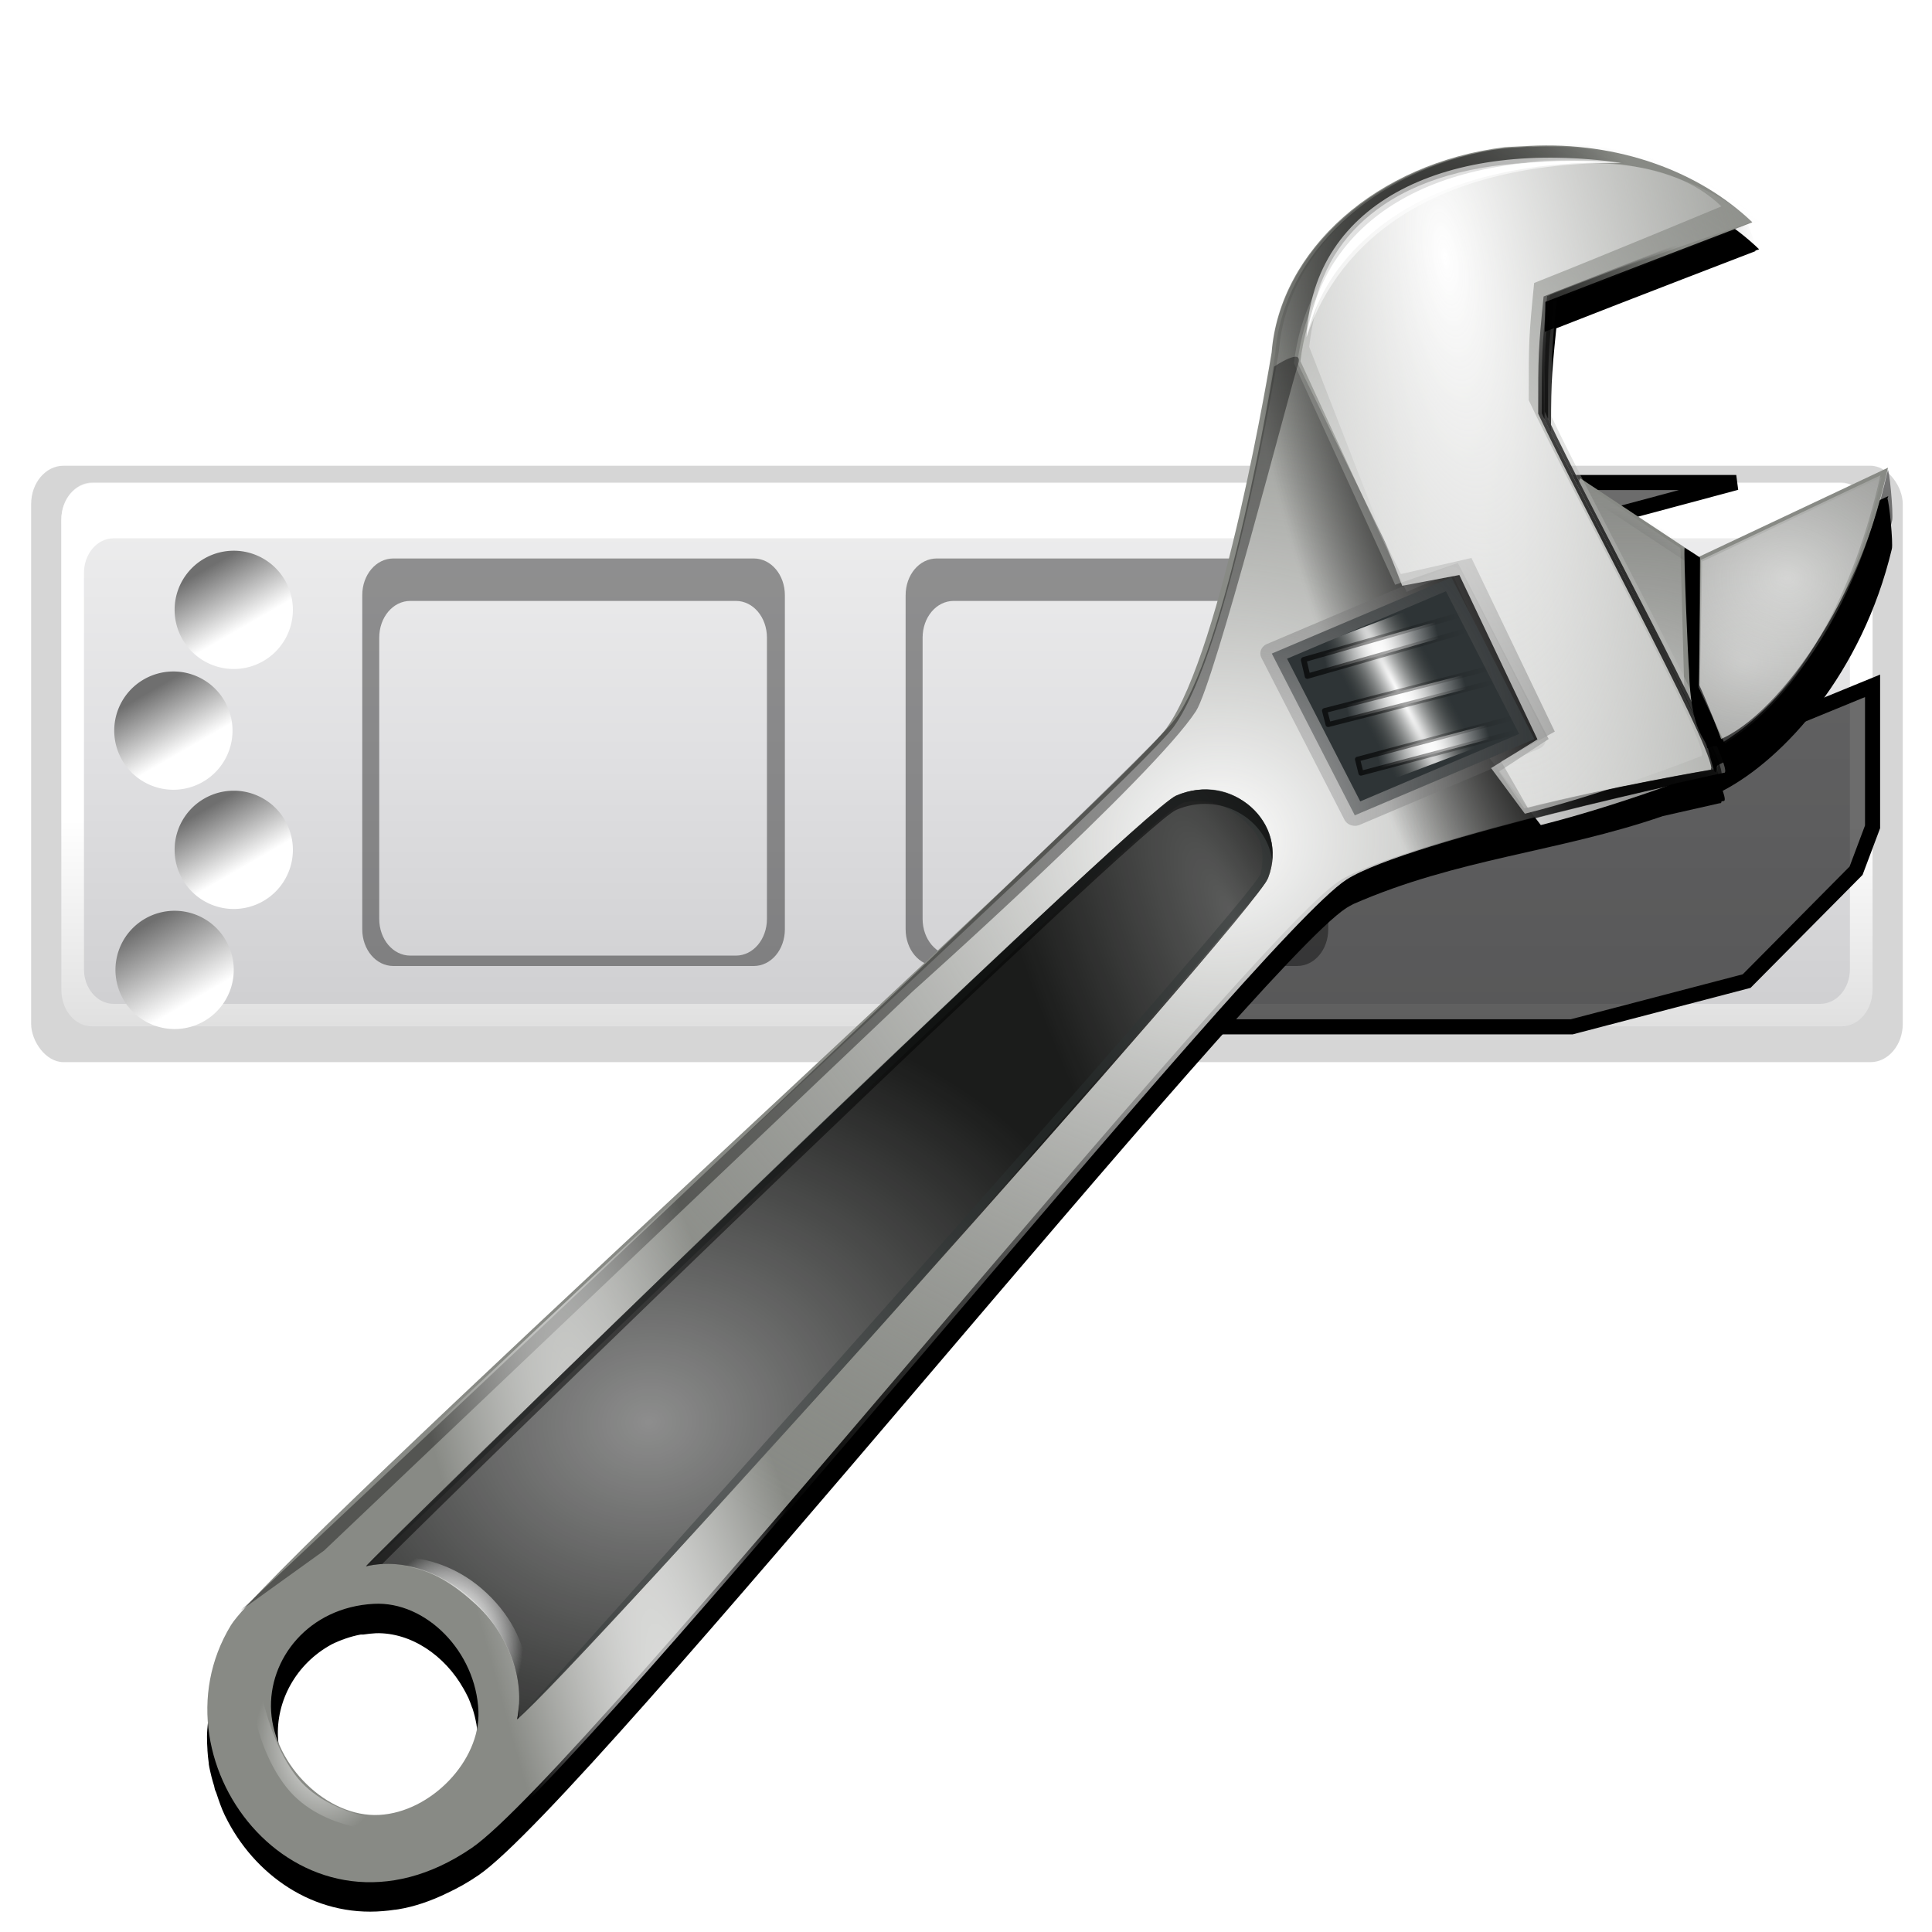 <?xml version="1.0" encoding="UTF-8" standalone="no"?>
<!-- Created with Inkscape (http://www.inkscape.org/) -->

<svg
   xmlns:dc="http://purl.org/dc/elements/1.1/"
   xmlns:cc="http://creativecommons.org/ns#"
   xmlns:rdf="http://www.w3.org/1999/02/22-rdf-syntax-ns#"
   xmlns:svg="http://www.w3.org/2000/svg"
   xmlns="http://www.w3.org/2000/svg"
   xmlns:xlink="http://www.w3.org/1999/xlink"
   xmlns:sodipodi="http://sodipodi.sourceforge.net/DTD/sodipodi-0.dtd"
   xmlns:inkscape="http://www.inkscape.org/namespaces/inkscape"
   width="128"
   height="128"
   id="svg2"
   sodipodi:version="0.32"
   inkscape:version="0.92.4 (5da689c313, 2019-01-14)"
   version="1.0"
   sodipodi:docname="configure-toolbars.svg"
   inkscape:output_extension="org.inkscape.output.svgz.inkscape"
   sodipodi:modified="true"
   inkscape:export-filename="/home/pinheiro/pics/oxygen/scalable/actions/configure-toolbars.png"
   inkscape:export-xdpi="90"
   inkscape:export-ydpi="90">
  <defs
     id="defs4">
    <linearGradient
       y2="31.303"
       x2="88.108"
       y1="41.869"
       x1="77.543"
       gradientUnits="userSpaceOnUse"
       id="XMLID_16_"
       gradientTransform="translate(-3.0255781e-2,3.056501e-4)">
      <stop
         id="stop92"
         style="stop-color:#ffffff;stop-opacity:1;"
         offset="0" />
      <stop
         id="stop106"
         style="stop-color:#ffffff;stop-opacity:0.019;"
         offset="0.757" />
    </linearGradient>
    <linearGradient
       id="XMLID_11_"
       gradientUnits="userSpaceOnUse"
       x1="41.189"
       y1="80.102"
       x2="27.645"
       y2="66.558"
       gradientTransform="translate(8.708,3.581)">
      <stop
         offset="0.408"
         style="stop-color:#f0f0f0;stop-opacity:1;"
         id="stop25" />
      <stop
         offset="0.506"
         style="stop-color:#C3C3C3"
         id="stop27" />
      <stop
         offset="0.56"
         style="stop-color:#8b8b8b;stop-opacity:1;"
         id="stop29" />
      <stop
         id="stop12212"
         style="stop-color:#393939;stop-opacity:1;"
         offset="0.679" />
    </linearGradient>
    <linearGradient
       id="linearGradient6141">
      <stop
         style="stop-color:#000000;stop-opacity:1;"
         offset="0"
         id="stop6143" />
      <stop
         style="stop-color:#ffffff;stop-opacity:0;"
         offset="1"
         id="stop6145" />
    </linearGradient>
    <linearGradient
       id="XMLID_18_"
       gradientUnits="userSpaceOnUse"
       x1="-6.165"
       y1="112.505"
       x2="11.018"
       y2="112.505"
       gradientTransform="translate(6.142,2.518)">
      <stop
         offset="0"
         style="stop-color:#BBBBBB"
         id="stop120" />
      <stop
         offset="1"
         style="stop-color:#000000"
         id="stop122" />
    </linearGradient>
    <linearGradient
       id="XMLID_15_"
       gradientUnits="userSpaceOnUse"
       x1="76.919"
       y1="43.144"
       x2="100.641"
       y2="19.421"
       gradientTransform="translate(-3.0255781e-2,3.056501e-4)">
      <stop
         offset="0"
         style="stop-color:#aeaeae;stop-opacity:1;"
         id="stop67" />
      <stop
         offset="0.06"
         style="stop-color:#b2b2b2;stop-opacity:1;"
         id="stop69" />
      <stop
         offset="0.181"
         style="stop-color:#d9d9d9;stop-opacity:1;"
         id="stop71" />
      <stop
         offset="0.32"
         style="stop-color:#ffffff;stop-opacity:1;"
         id="stop73" />
      <stop
         offset="0.435"
         style="stop-color:#f4f4f4;stop-opacity:1;"
         id="stop75" />
      <stop
         offset="0.603"
         style="stop-color:#D4D4D4"
         id="stop77" />
      <stop
         offset="0.763"
         style="stop-color:#BBBBBB"
         id="stop79" />
      <stop
         offset="0.808"
         style="stop-color:#b9bcc1;stop-opacity:1;"
         id="stop81" />
      <stop
         offset="0.93"
         style="stop-color:#bdc0c3;stop-opacity:1;"
         id="stop83" />
      <stop
         offset="1"
         style="stop-color:#b5b9bb;stop-opacity:1;"
         id="stop85" />
    </linearGradient>
    <linearGradient
       id="XMLID_14_"
       gradientUnits="userSpaceOnUse"
       x1="67.88"
       y1="6.433"
       x2="105.392"
       y2="43.946"
       gradientTransform="translate(6.142,2.518)">
      <stop
         offset="0.095"
         style="stop-color:#666666;stop-opacity:1;"
         id="stop50" />
      <stop
         id="stop3330"
         style="stop-color:#b7b7b7;stop-opacity:1;"
         offset="0.41" />
      <stop
         offset="0.505"
         style="stop-color:#ffffff;stop-opacity:1;"
         id="stop56" />
      <stop
         id="stop3328"
         style="stop-color:#a3a3a3;stop-opacity:1;"
         offset="0.63" />
      <stop
         offset="0.935"
         style="stop-color:#646464;stop-opacity:1;"
         id="stop62" />
    </linearGradient>
    <linearGradient
       id="XMLID_17_"
       gradientUnits="userSpaceOnUse"
       x1="38.758"
       y1="7.428"
       x2="63.923"
       y2="7.428"
       gradientTransform="matrix(0.707,0.707,-0.707,0.707,68.728,-21.374)">
      <stop
         offset="0"
         style="stop-color:#3a3a3a;stop-opacity:1;"
         id="stop111" />
      <stop
         offset="0.602"
         style="stop-color:#ffffff;stop-opacity:1;"
         id="stop113" />
      <stop
         offset="1"
         style="stop-color:#888888"
         id="stop115" />
    </linearGradient>
    <linearGradient
       id="XMLID_10_"
       gradientUnits="userSpaceOnUse"
       x1="61.969"
       y1="88.431"
       x2="40.816"
       y2="88.431"
       gradientTransform="matrix(0.707,0.707,-0.707,0.707,68.763,-21.374)">
      <stop
         offset="0.053"
         style="stop-color:#6f6f6f;stop-opacity:1;"
         id="stop10" />
      <stop
         offset="0.211"
         style="stop-color:#BBBBBB"
         id="stop12" />
      <stop
         offset="0.363"
         style="stop-color:#ffffff;stop-opacity:1;"
         id="stop14" />
      <stop
         offset="0.603"
         style="stop-color:#ffffff;stop-opacity:1;"
         id="stop16" />
      <stop
         offset="0.85"
         style="stop-color:#e9e9e9;stop-opacity:1;"
         id="stop18" />
      <stop
         offset="1"
         style="stop-color:#555555"
         id="stop20" />
    </linearGradient>
    <linearGradient
       id="linearGradient3235">
      <stop
         style="stop-color:#e3e3e6;stop-opacity:1;"
         offset="0"
         id="stop3237" />
      <stop
         style="stop-color:#ffffff;stop-opacity:1;"
         offset="1"
         id="stop3239" />
    </linearGradient>
    <linearGradient
       id="linearGradient3236">
      <stop
         style="stop-color:#727272;stop-opacity:1;"
         offset="0"
         id="stop3238" />
      <stop
         style="stop-color:#f8f8f8;stop-opacity:1;"
         offset="1"
         id="stop3240" />
    </linearGradient>
    <filter
       id="filter3995"
       inkscape:collect="always">
      <feGaussianBlur
         id="feGaussianBlur3997"
         stdDeviation="0.174"
         inkscape:collect="always" />
    </filter>
    <filter
       id="filter3989"
       inkscape:collect="always">
      <feGaussianBlur
         id="feGaussianBlur3991"
         stdDeviation="0.086"
         inkscape:collect="always" />
    </filter>
    <filter
       id="filter3985"
       inkscape:collect="always">
      <feGaussianBlur
         id="feGaussianBlur3987"
         stdDeviation="0.187"
         inkscape:collect="always" />
    </filter>
    <filter
       id="filter3933"
       inkscape:collect="always">
      <feGaussianBlur
         id="feGaussianBlur3935"
         stdDeviation="1.482"
         inkscape:collect="always" />
    </filter>
    <filter
       id="filter3737"
       inkscape:collect="always">
      <feGaussianBlur
         id="feGaussianBlur3739"
         stdDeviation="0.301"
         inkscape:collect="always" />
    </filter>
    <radialGradient
       gradientUnits="userSpaceOnUse"
       gradientTransform="matrix(0.354,-4.171,5.033,-1.52,-331.365,448.841)"
       r="8.072"
       fy="72.254"
       fx="64.035"
       cy="72.254"
       cx="64.035"
       id="radialGradient19335"
       xlink:href="#linearGradient17579"
       inkscape:collect="always" />
    <radialGradient
       gradientUnits="userSpaceOnUse"
       gradientTransform="matrix(0.719,5.195072e-2,0.124,10.146,11.772,-600.324)"
       r="4.142"
       fy="64.804"
       fx="77.371"
       cy="64.804"
       cx="77.371"
       id="radialGradient15831"
       xlink:href="#linearGradient15825"
       inkscape:collect="always" />
    <linearGradient
       y2="48.539"
       x2="95"
       y1="48.539"
       x1="79.735"
       gradientTransform="matrix(0.765,-9.213433e-7,-8.915483e-8,0.866,20.941,9.725)"
       gradientUnits="userSpaceOnUse"
       id="linearGradient14948"
       xlink:href="#linearGradient13184"
       inkscape:collect="always" />
    <radialGradient
       r="6.873"
       fy="38.928"
       fx="94.138"
       cy="38.928"
       cx="94.138"
       gradientTransform="matrix(0.603,4.958538e-3,-7.732142e-2,7.999,33.705,-255.13)"
       gradientUnits="userSpaceOnUse"
       id="radialGradient14946"
       xlink:href="#linearGradient11428"
       inkscape:collect="always" />
    <linearGradient
       y2="48.539"
       x2="95"
       y1="48.539"
       x1="79.735"
       gradientTransform="matrix(0.718,5.475357e-7,-1.861064e-8,0.869,26.477,14.374)"
       gradientUnits="userSpaceOnUse"
       id="linearGradient14942"
       xlink:href="#linearGradient13184"
       inkscape:collect="always" />
    <radialGradient
       r="6.873"
       fy="38.928"
       fx="94.138"
       cy="38.928"
       cx="94.138"
       gradientTransform="matrix(0.566,4.976245e-3,-7.260836e-2,8.025,38.463,-251.365)"
       gradientUnits="userSpaceOnUse"
       id="radialGradient14940"
       xlink:href="#linearGradient11428"
       inkscape:collect="always" />
    <linearGradient
       gradientTransform="matrix(0.737,-6.658052e-7,1.272726e-7,1.016,23.723,1.032)"
       gradientUnits="userSpaceOnUse"
       y2="48.539"
       x2="95"
       y1="48.539"
       x1="79.735"
       id="linearGradient13190"
       xlink:href="#linearGradient13184"
       inkscape:collect="always" />
    <radialGradient
       gradientUnits="userSpaceOnUse"
       gradientTransform="matrix(0.581,5.817117e-3,-7.455762e-2,9.383,36.031,-309.666)"
       r="6.873"
       fy="38.928"
       fx="94.138"
       cy="38.928"
       cx="94.138"
       id="radialGradient12309"
       xlink:href="#linearGradient11428"
       inkscape:collect="always" />
    <radialGradient
       r="4.696"
       fy="56.317"
       fx="150.178"
       cy="56.317"
       cx="150.178"
       gradientTransform="matrix(7.9,-0.133,0.103,6.099,-1031.154,-297.761)"
       gradientUnits="userSpaceOnUse"
       id="radialGradient9659"
       xlink:href="#linearGradient6818"
       inkscape:collect="always" />
    <radialGradient
       r="7.125"
       fy="29.474"
       fx="173.353"
       cy="29.474"
       cx="173.353"
       gradientTransform="matrix(5.093,3.710751e-2,-3.342812e-2,4.588,-711.648,-118.823)"
       gradientUnits="userSpaceOnUse"
       id="radialGradient9657"
       xlink:href="#linearGradient4174"
       inkscape:collect="always" />
    <radialGradient
       r="11.547"
       fy="33.309"
       fx="154.178"
       cy="33.309"
       cx="154.178"
       gradientTransform="matrix(1,0,0,0.932,3.581,-10.168)"
       gradientUnits="userSpaceOnUse"
       id="radialGradient9655"
       xlink:href="#linearGradient5928"
       inkscape:collect="always" />
    <linearGradient
       id="linearGradient4174">
      <stop
         id="stop4176"
         offset="0"
         style="stop-color:#ffffff;stop-opacity:1;" />
      <stop
         id="stop4178"
         offset="1"
         style="stop-color:#3e3e3e;stop-opacity:0;" />
    </linearGradient>
    <linearGradient
       id="linearGradient5928"
       inkscape:collect="always">
      <stop
         id="stop5930"
         offset="0"
         style="stop-color:#000000;stop-opacity:1;" />
      <stop
         id="stop5932"
         offset="1"
         style="stop-color:#000000;stop-opacity:0;" />
    </linearGradient>
    <linearGradient
       id="linearGradient6818">
      <stop
         id="stop6820"
         offset="0"
         style="stop-color:#ffffff;stop-opacity:1;" />
      <stop
         id="stop6822"
         offset="1"
         style="stop-color:#3e3e3e;stop-opacity:0;" />
    </linearGradient>
    <linearGradient
       id="linearGradient10539">
      <stop
         id="stop10541"
         offset="0"
         style="stop-color:#ffffff;stop-opacity:1;" />
      <stop
         id="stop10543"
         offset="1"
         style="stop-color:#888a85;stop-opacity:0;" />
    </linearGradient>
    <linearGradient
       id="linearGradient11428"
       inkscape:collect="always">
      <stop
         id="stop11430"
         offset="0"
         style="stop-color:#ffffff;stop-opacity:1;" />
      <stop
         id="stop11432"
         offset="1"
         style="stop-color:#ffffff;stop-opacity:0;" />
    </linearGradient>
    <linearGradient
       id="linearGradient13184">
      <stop
         id="stop13186"
         offset="0"
         style="stop-color:#000000;stop-opacity:0.667;" />
      <stop
         id="stop13188"
         offset="1"
         style="stop-color:#000000;stop-opacity:0;" />
    </linearGradient>
    <linearGradient
       id="linearGradient15825">
      <stop
         id="stop15827"
         offset="0"
         style="stop-color:#ffffff;stop-opacity:1;" />
      <stop
         id="stop15829"
         offset="1"
         style="stop-color:#555753;stop-opacity:0;" />
    </linearGradient>
    <linearGradient
       id="linearGradient17579">
      <stop
         id="stop17581"
         offset="0"
         style="stop-color:#ffffff;stop-opacity:1;" />
      <stop
         id="stop17583"
         offset="1"
         style="stop-color:#000000;stop-opacity:0;" />
    </linearGradient>
    <linearGradient
       id="linearGradient22831">
      <stop
         id="stop22833"
         offset="0"
         style="stop-color:#ffffff;stop-opacity:1;" />
      <stop
         id="stop22835"
         offset="1"
         style="stop-color:#888a85;stop-opacity:0;" />
    </linearGradient>
    <linearGradient
       id="linearGradient23722"
       inkscape:collect="always">
      <stop
         id="stop23724"
         offset="0"
         style="stop-color:#000000;stop-opacity:1;" />
      <stop
         id="stop23726"
         offset="1"
         style="stop-color:#000000;stop-opacity:0;" />
    </linearGradient>
    <linearGradient
       id="linearGradient25485">
      <stop
         id="stop25487"
         offset="0"
         style="stop-color:#000000;stop-opacity:1;" />
      <stop
         id="stop25489"
         offset="1"
         style="stop-color:#000000;stop-opacity:0;" />
    </linearGradient>
    <linearGradient
       id="linearGradient26369"
       inkscape:collect="always">
      <stop
         id="stop26371"
         offset="0"
         style="stop-color:#000000;stop-opacity:1;" />
      <stop
         id="stop26373"
         offset="1"
         style="stop-color:#000000;stop-opacity:0;" />
    </linearGradient>
    <linearGradient
       id="linearGradient34264"
       inkscape:collect="always">
      <stop
         id="stop34266"
         offset="0"
         style="stop-color:#ffffff;stop-opacity:1;" />
      <stop
         id="stop34268"
         offset="1"
         style="stop-color:#ffffff;stop-opacity:0;" />
    </linearGradient>
    <linearGradient
       id="linearGradient2648"
       inkscape:collect="always">
      <stop
         id="stop2650"
         offset="0"
         style="stop-color:#ffffff;stop-opacity:1;" />
      <stop
         id="stop2652"
         offset="1"
         style="stop-color:#ffffff;stop-opacity:0;" />
    </linearGradient>
    <linearGradient
       id="linearGradient6184"
       inkscape:collect="always">
      <stop
         id="stop6186"
         offset="0"
         style="stop-color:#ffffff;stop-opacity:1;" />
      <stop
         id="stop6188"
         offset="1"
         style="stop-color:#ffffff;stop-opacity:0;" />
    </linearGradient>
    <radialGradient
       inkscape:collect="always"
       xlink:href="#linearGradient6184"
       id="radialGradient3649"
       gradientUnits="userSpaceOnUse"
       gradientTransform="matrix(1.028,-0.127,0.178,1.271,4.713,-37.108)"
       cx="18.988"
       cy="99.099"
       fx="18.988"
       fy="99.099"
       r="4.909" />
    <radialGradient
       inkscape:collect="always"
       xlink:href="#linearGradient6184"
       id="radialGradient3652"
       gradientUnits="userSpaceOnUse"
       gradientTransform="matrix(1.028,-0.127,0.178,1.271,4.713,-37.108)"
       cx="18.988"
       cy="99.099"
       fx="18.988"
       fy="99.099"
       r="4.909" />
    <radialGradient
       inkscape:collect="always"
       xlink:href="#linearGradient2648"
       id="radialGradient3656"
       gradientUnits="userSpaceOnUse"
       gradientTransform="matrix(1.028,-0.127,0.121,0.863,24.52,16.235)"
       cx="22.596"
       cy="66.949"
       fx="22.596"
       fy="66.949"
       r="33.898" />
    <radialGradient
       inkscape:collect="always"
       xlink:href="#linearGradient2648"
       id="radialGradient3659"
       gradientUnits="userSpaceOnUse"
       gradientTransform="matrix(0.465,1.004,-0.285,0.196,89.428,-34.204)"
       cx="62.262"
       cy="77.168"
       fx="56.313"
       fy="65.785"
       r="33.898" />
    <radialGradient
       inkscape:collect="always"
       xlink:href="#linearGradient11428"
       id="radialGradient3664"
       gradientUnits="userSpaceOnUse"
       gradientTransform="matrix(0.219,-6.8178502e-2,0.767,2.457,-26.973,-159.482)"
       cx="27.961"
       cy="118.944"
       fx="27.961"
       fy="118.944"
       r="54.614" />
    <radialGradient
       inkscape:collect="always"
       xlink:href="#linearGradient4174"
       id="radialGradient3683"
       gradientUnits="userSpaceOnUse"
       gradientTransform="matrix(4.944,-0.285,0.284,4.339,-732.581,-60.89)"
       cx="174.077"
       cy="28.16"
       fx="174.077"
       fy="28.16"
       r="7.125" />
    <radialGradient
       inkscape:collect="always"
       xlink:href="#linearGradient34264"
       id="radialGradient3687"
       gradientUnits="userSpaceOnUse"
       gradientTransform="matrix(-1.033,7.8972655e-2,-0.116,-1.358,64,227.09)"
       cx="19.006"
       cy="99.121"
       fx="19.006"
       fy="99.121"
       r="4.603" />
    <radialGradient
       inkscape:collect="always"
       xlink:href="#linearGradient10539"
       id="radialGradient3691"
       gradientUnits="userSpaceOnUse"
       gradientTransform="matrix(2.378,-0.308,1.04,6.868,-417.441,87.388)"
       cx="224.464"
       cy="-4.226"
       fx="224.464"
       fy="-4.226"
       r="16.391" />
    <linearGradient
       inkscape:collect="always"
       xlink:href="#linearGradient26369"
       id="linearGradient3694"
       gradientUnits="userSpaceOnUse"
       gradientTransform="matrix(1.028,-0.127,0.134,0.956,9.079,-5.933)"
       x1="114.744"
       y1="51.132"
       x2="141.673"
       y2="13.185" />
    <linearGradient
       inkscape:collect="always"
       xlink:href="#linearGradient23722"
       id="linearGradient3697"
       gradientUnits="userSpaceOnUse"
       gradientTransform="matrix(1.069,-0.132,0.134,0.956,4.131,-5.321)"
       x1="105.581"
       y1="11.271"
       x2="120.069"
       y2="11.271" />
    <radialGradient
       inkscape:collect="always"
       xlink:href="#linearGradient25485"
       id="radialGradient3706"
       gradientUnits="userSpaceOnUse"
       gradientTransform="matrix(0.286,-9.6936986e-2,0.34,0.874,39.911,55.617)"
       cx="302.089"
       cy="-10.284"
       fx="302.089"
       fy="-10.284"
       r="59.073" />
    <radialGradient
       inkscape:collect="always"
       xlink:href="#linearGradient25485"
       id="radialGradient3709"
       gradientUnits="userSpaceOnUse"
       gradientTransform="matrix(0.286,-9.6936986e-2,0.34,0.874,39.663,55.647)"
       cx="302.089"
       cy="-10.284"
       fx="302.089"
       fy="-10.284"
       r="59.073" />
    <radialGradient
       inkscape:collect="always"
       xlink:href="#linearGradient10539"
       id="radialGradient3712"
       gradientUnits="userSpaceOnUse"
       gradientTransform="matrix(2.378,-0.308,1.04,6.868,-416.32,88.188)"
       cx="222.099"
       cy="1.235"
       fx="222.099"
       fy="1.235"
       r="16.391" />
    <radialGradient
       inkscape:collect="always"
       xlink:href="#linearGradient22831"
       id="radialGradient3715"
       gradientUnits="userSpaceOnUse"
       gradientTransform="matrix(1.028,-0.127,0.131,0.935,9.225,-4.675)"
       cx="78.345"
       cy="47.897"
       fx="78.345"
       fy="47.897"
       r="59.07" />
    <radialGradient
       inkscape:collect="always"
       xlink:href="#linearGradient5928"
       id="radialGradient3723"
       gradientUnits="userSpaceOnUse"
       gradientTransform="matrix(0.97,-6.2911785e-2,6.4304453e-2,0.881,-31.01,-1.065)"
       cx="154.178"
       cy="33.309"
       fx="154.178"
       fy="33.309"
       r="11.547" />
    <filter
       id="filter4400"
       inkscape:collect="always">
      <feGaussianBlur
         id="feGaussianBlur4402"
         stdDeviation="1.178"
         inkscape:collect="always" />
    </filter>
    <linearGradient
       gradientUnits="userSpaceOnUse"
       y2="312.877"
       x2="109.258"
       y1="260.751"
       x1="109.258"
       id="linearGradient3423"
       xlink:href="#linearGradient3437"
       inkscape:collect="always" />
    <linearGradient
       id="linearGradient7244">
      <stop
         id="stop7246"
         offset="0"
         style="stop-color:#6f6f6f;stop-opacity:1;" />
      <stop
         id="stop7248"
         offset="1"
         style="stop-color:#ffffff;stop-opacity:1;" />
    </linearGradient>
    <linearGradient
       id="linearGradient7422">
      <stop
         style="stop-color:#cbcbcd;stop-opacity:1;"
         offset="0"
         id="stop7424" />
      <stop
         id="stop7426"
         offset="0.5"
         style="stop-color:#e0e0e2;stop-opacity:1;" />
      <stop
         style="stop-color:#f2f2f2;stop-opacity:1;"
         offset="1"
         id="stop7428" />
    </linearGradient>
    <linearGradient
       id="linearGradient4711">
      <stop
         id="stop4713"
         offset="0"
         style="stop-color:#ffffff;stop-opacity:1;" />
      <stop
         style="stop-color:#ffffff;stop-opacity:1;"
         offset="0.491"
         id="stop4715" />
      <stop
         id="stop4717"
         offset="1"
         style="stop-color:#dcdcdc;stop-opacity:1;" />
    </linearGradient>
    <linearGradient
       id="linearGradient3417">
      <stop
         id="stop3419"
         offset="0"
         style="stop-color:#b3b3b6;stop-opacity:1;" />
      <stop
         id="stop3421"
         offset="1"
         style="stop-color:#cecece;stop-opacity:1;" />
    </linearGradient>
    <linearGradient
       id="linearGradient3437">
      <stop
         style="stop-color:#cdcdcf;stop-opacity:1"
         offset="0"
         id="stop3439" />
      <stop
         style="stop-color:#cdcdcf;stop-opacity:1"
         offset="1"
         id="stop3441" />
    </linearGradient>
    <inkscape:perspective
       id="perspective307"
       inkscape:persp3d-origin="64 : 42.666667 : 1"
       inkscape:vp_z="128 : 64 : 1"
       inkscape:vp_y="0 : 1000 : 0"
       inkscape:vp_x="0 : 64 : 1"
       sodipodi:type="inkscape:persp3d" />
    <linearGradient
       inkscape:collect="always"
       xlink:href="#linearGradient4711"
       id="linearGradient4509"
       gradientUnits="userSpaceOnUse"
       gradientTransform="matrix(0.121,0,0,0.176,115.623,294.792)"
       x1="-333.029"
       y1="-1473.65"
       x2="-333.029"
       y2="-1301.721" />
    <linearGradient
       inkscape:collect="always"
       xlink:href="#linearGradient7422"
       id="linearGradient4557"
       gradientUnits="userSpaceOnUse"
       gradientTransform="matrix(0.121,0,0,0.176,-3.82,-60.522)"
       x1="399.775"
       y1="727.079"
       x2="399.775"
       y2="480.602" />
    <linearGradient
       inkscape:collect="always"
       xlink:href="#linearGradient7244"
       id="linearGradient5433"
       gradientUnits="userSpaceOnUse"
       x1="1052.916"
       y1="-481.748"
       x2="1055.842"
       y2="-476.68" />
    <linearGradient
       inkscape:collect="always"
       xlink:href="#linearGradient7244"
       id="linearGradient5439"
       gradientUnits="userSpaceOnUse"
       x1="1055.3"
       y1="-468.669"
       x2="1055.3"
       y2="-481.767" />
    <linearGradient
       inkscape:collect="always"
       xlink:href="#linearGradient7244"
       id="linearGradient5461"
       gradientUnits="userSpaceOnUse"
       x1="1052.321"
       y1="-481.767"
       x2="1055.282"
       y2="-476.639" />
    <linearGradient
       inkscape:collect="always"
       xlink:href="#linearGradient7244"
       id="linearGradient5469"
       gradientUnits="userSpaceOnUse"
       x1="1053.986"
       y1="-483.135"
       x2="1057.792"
       y2="-476.543" />
    <linearGradient
       inkscape:collect="always"
       xlink:href="#linearGradient7244"
       id="linearGradient5475"
       gradientUnits="userSpaceOnUse"
       x1="1052.321"
       y1="-481.767"
       x2="1055.282"
       y2="-476.639" />
    <filter
       inkscape:collect="always"
       id="filter5545"
       x="-0.127"
       width="1.254"
       y="-0.171"
       height="1.342">
      <feGaussianBlur
         inkscape:collect="always"
         stdDeviation="2.639"
         id="feGaussianBlur5547" />
    </filter>
    <linearGradient
       inkscape:collect="always"
       xlink:href="#linearGradient4711"
       id="linearGradient5573"
       gradientUnits="userSpaceOnUse"
       gradientTransform="matrix(0.121,0,0,0.176,115.623,298.792)"
       x1="-333.029"
       y1="-1473.65"
       x2="-333.029"
       y2="-1301.721" />
    <linearGradient
       inkscape:collect="always"
       xlink:href="#linearGradient7422"
       id="linearGradient5575"
       gradientUnits="userSpaceOnUse"
       gradientTransform="matrix(0.121,0,0,0.176,-3.82,-56.522)"
       x1="399.775"
       y1="727.079"
       x2="399.775"
       y2="480.602" />
  </defs>
  <sodipodi:namedview
     id="base"
     pagecolor="#ffffff"
     bordercolor="#666666"
     borderopacity="1.0"
     inkscape:pageopacity="0.0"
     inkscape:pageshadow="2"
     inkscape:zoom="2"
     inkscape:cx="-84.912902"
     inkscape:cy="77.916601"
     inkscape:document-units="px"
     inkscape:current-layer="layer1"
     inkscape:window-width="1018"
     inkscape:window-height="694"
     inkscape:window-x="609"
     inkscape:window-y="330"
     showgrid="true"
     showguides="true"
     inkscape:guide-bbox="true"
     objecttolerance="5"
     gridtolerance="6"
     guidetolerance="6"
     inkscape:window-maximized="0">
    <inkscape:grid
       id="GridFromPre046Settings"
       type="xygrid"
       originx="0"
       originy="0"
       spacingx="4"
       spacingy="4"
       color="#0000ff"
       empcolor="#0000ff"
       opacity="0.2"
       empopacity="0.4"
       empspacing="2"
       visible="true"
       enabled="true" />
  </sodipodi:namedview>
  <g
     inkscape:label="Layer 1"
     inkscape:groupmode="layer"
     id="layer1">
    <rect
       inkscape:export-ydpi="90"
       inkscape:export-xdpi="90"
       inkscape:export-filename="/home/pinheiro/Desktop/mock2.png"
       style="opacity:0.4;fill:#000000;fill-opacity:1;fill-rule:nonzero;stroke:none;stroke-width:2;stroke-linecap:round;stroke-linejoin:round;stroke-miterlimit:4;stroke-dasharray:none;stroke-dashoffset:4;stroke-opacity:1;filter:url(#filter4400)"
       id="rect2448"
       width="124"
       height="39.357"
       x="81.629"
       y="232.054"
       inkscape:r_cx="true"
       inkscape:r_cy="true"
       ry="2.53"
       rx="2.143"
       transform="matrix(1,0,0,1.004,-79.566,-202.126)" />
    <rect
       rx="2.074"
       ry="2.449"
       inkscape:r_cy="true"
       inkscape:r_cx="true"
       y="31.964"
       x="4.062"
       height="36.059"
       width="120"
       id="rect2894"
       style="fill:url(#linearGradient5575);fill-opacity:1;fill-rule:nonzero;stroke:none;stroke-width:2;stroke-linecap:round;stroke-linejoin:round;stroke-miterlimit:4;stroke-dasharray:none;stroke-dashoffset:4;stroke-opacity:1"
       inkscape:export-filename="/home/pinheiro/Desktop/mock2.png"
       inkscape:export-xdpi="90"
       inkscape:export-ydpi="90" />
    <path
       style="fill:url(#linearGradient5573);fill-opacity:1;fill-rule:nonzero;stroke:none;stroke-width:2;stroke-linecap:round;stroke-linejoin:round;stroke-miterlimit:4;stroke-dasharray:none;stroke-dashoffset:4;stroke-opacity:1"
       d="M 6.125,32.008 C 4.976,32.008 4.063,33.089 4.063,34.445 L 4.063,65.57 C 4.063,66.927 4.976,68.008 6.125,68.008 L 122,68.008 C 123.149,68.008 124.062,66.927 124.062,65.57 L 124.062,34.445 C 124.062,33.089 123.149,32.008 122,32.008 L 6.125,32.008 z M 7.531,35.664 L 120.594,35.664 C 121.685,35.664 122.562,36.688 122.562,37.961 L 122.562,64.211 C 122.562,65.483 121.685,66.508 120.594,66.508 L 7.531,66.508 C 6.44,66.508 5.563,65.483 5.563,64.211 L 5.563,37.961 C 5.563,36.688 6.44,35.664 7.531,35.664 z"
       id="rect3821"
       sodipodi:nodetypes="cccccccccccccccccc" />
    <g
       transform="matrix(0.98,0,0,0.98,-140.545,-199.633)"
       id="g5429">
      <path
         transform="matrix(0.79,0,0,0.79,-678.553,631.198)"
         d="M 1060.361,-478.605 A 5.06,5.06 0 1 1 1050.24,-478.605 A 5.06,5.06 0 1 1 1060.361,-478.605 z"
         sodipodi:ry="5.0602889"
         sodipodi:rx="5.0602889"
         sodipodi:cy="-478.60516"
         sodipodi:cx="1055.3002"
         id="path5431"
         style="opacity:1;fill:url(#linearGradient5433);fill-opacity:1;stroke:none;stroke-width:3.83;stroke-miterlimit:4;stroke-dasharray:none;stroke-opacity:0.138"
         sodipodi:type="arc"
         inkscape:export-filename="/home/pinheiro/Desktop/mock2.png"
         inkscape:export-xdpi="90"
         inkscape:export-ydpi="90" />
    </g>
    <g
       id="layer4"
       inkscape:label="box"
       style="display:inline"
       transform="translate(94.665,-29.75)" />
    <g
       id="layer5"
       inkscape:label="zip_app"
       style="display:inline"
       transform="translate(94.665,-29.75)" />
    <rect
       style="opacity:0.578;fill:white;fill-opacity:1;fill-rule:nonzero;stroke:none;stroke-width:3.632;stroke-linecap:round;stroke-linejoin:round;stroke-miterlimit:4;stroke-dasharray:none;stroke-dashoffset:4;stroke-opacity:1"
       id="rect1327"
       width="1"
       height="0"
       x="8.196"
       y="-91.283" />
    <rect
       style="opacity:0.578;fill:white;fill-opacity:1;fill-rule:nonzero;stroke:none;stroke-width:3.632;stroke-linecap:round;stroke-linejoin:round;stroke-miterlimit:4;stroke-dasharray:none;stroke-dashoffset:4;stroke-opacity:1"
       id="rect2482"
       width="1"
       height="0"
       x="-26.931"
       y="-118.811" />
    <g
       style="opacity:0.402"
       transform="matrix(-0.783,0,0,0.651,-2508.727,494.491)"
       id="g4640" />
    <g
       id="g4646"
       transform="matrix(-0.783,0,0,0.651,-2508.727,494.491)"
       style="opacity:0.402" />
    <g
       id="g4730"
       transform="matrix(1,0,0,0.651,692.236,501.819)"
       style="opacity:0.402" />
    <g
       style="opacity:0.402"
       transform="matrix(1,0,0,0.651,692.236,501.819)"
       id="g4748" />
    <g
       id="g3610"
       inkscape:label="box"
       style="display:inline"
       transform="translate(-8.164,-161.864)" />
    <g
       id="g3612"
       inkscape:label="zip_app"
       style="display:inline"
       transform="translate(-8.164,-161.864)" />
    <rect
       style="opacity:0.578;fill:#ffffff;fill-opacity:1;fill-rule:nonzero;stroke:none;stroke-width:3.632;stroke-linecap:round;stroke-linejoin:round;stroke-miterlimit:4;stroke-dasharray:none;stroke-dashoffset:4;stroke-opacity:1"
       id="rect3618"
       width="1"
       height="0"
       x="-94.633"
       y="-223.396" />
    <rect
       style="opacity:0.578;fill:#ffffff;fill-opacity:1;fill-rule:nonzero;stroke:none;stroke-width:3.632;stroke-linecap:round;stroke-linejoin:round;stroke-miterlimit:4;stroke-dasharray:none;stroke-dashoffset:4;stroke-opacity:1"
       id="rect3620"
       width="1"
       height="0"
       x="-129.76"
       y="-250.924" />
    <g
       style="opacity:0.402"
       transform="matrix(-0.783,0,0,0.651,-2611.556,362.378)"
       id="g3624" />
    <g
       id="g3626"
       transform="matrix(-0.783,0,0,0.651,-2611.556,362.378)"
       style="opacity:0.402" />
    <g
       id="g3628"
       transform="matrix(1,0,0,0.651,589.407,369.705)"
       style="opacity:0.402" />
    <g
       style="opacity:0.402"
       transform="matrix(1,0,0,0.651,589.407,369.705)"
       id="g3630" />
    <path
       style="fill:#000000;fill-opacity:0.578;fill-rule:evenodd;stroke:#000000;stroke-width:1px;stroke-linecap:butt;stroke-linejoin:miter;stroke-opacity:1;filter:url(#filter5545)"
       d="M 103.188,31.969 L 90.969,32.062 L 88.156,42.312 L 84.625,57.156 L 82.656,61 L 75.156,68.031 L 104.125,68.031 L 115.719,65 L 122.969,57.688 L 124.062,54.781 L 124.062,45.438 L 115.375,49 L 108.656,45.688 L 105.312,41.062 L 105.469,34.531 L 115.031,31.969 L 103.188,31.969 z"
       id="path5479" />
    <path
       sodipodi:nodetypes="cccccccccccccccccc"
       id="path5577"
       d="M 62.062,37 C 60.913,37 60,38.081 60,39.438 L 60,61.562 C 60,62.919 60.913,64 62.062,64 L 85.938,64 C 87.087,64 88,62.919 88,61.562 L 88,39.438 C 88,38.081 87.087,37 85.938,37 L 62.062,37 z M 63.188,39.812 L 84.75,39.812 C 85.899,39.812 86.812,40.893 86.812,42.25 L 86.812,60.875 C 86.812,62.232 85.899,63.312 84.75,63.312 L 63.188,63.312 C 62.038,63.312 61.125,62.232 61.125,60.875 L 61.125,42.25 C 61.125,40.893 62.038,39.812 63.188,39.812 z"
       style="opacity:0.391;fill:#000000;fill-opacity:1;stroke:none;stroke-width:0.267;stroke-linecap:round;stroke-linejoin:round;stroke-miterlimit:4;stroke-dasharray:none;stroke-dashoffset:0;stroke-opacity:1" />
    <g
       id="g3725"
       transform="matrix(0.941,0,0,0.941,-9.567,27.278)">
      <path
         sodipodi:nodetypes="csssssccsscscccccsssssssssssssssssscssscsscccssssssccscccccccscccsssssssscsscssc"
         id="path3762"
         d="M 119.491,-16.842 C 119.104,-16.841 118.727,-16.832 118.335,-16.811 C 118.294,-16.809 118.251,-16.813 118.21,-16.811 C 117.981,-16.798 117.126,-16.756 117.054,-16.749 C 116.991,-16.742 116.901,-16.753 116.835,-16.749 C 116.764,-16.74 116.687,-16.726 116.616,-16.717 C 115.975,-16.639 115.328,-16.533 114.71,-16.405 C 106.943,-14.973 101.044,-9.768 99.866,-3.499 C 99.815,-3.233 99.776,-2.955 99.741,-2.686 C 99.72,-2.509 99.693,-2.333 99.679,-2.155 C 99.674,-2.122 99.652,-2.062 99.648,-2.03 C 99.648,-2.03 96.266,18.68 92.273,24.251 C 92.175,24.388 92.04,24.583 91.835,24.814 C 90.395,26.322 87.122,29.486 83.054,33.408 C 67.167,48.496 35.871,77.175 28.148,85.408 C 28.057,85.493 27.085,86.408 27.085,86.408 L 27.491,86.126 C 26.962,86.713 26.562,87.169 26.398,87.439 C 25.652,88.663 25.172,89.948 24.929,91.251 C 24.925,91.271 24.932,91.294 24.929,91.314 C 24.873,91.619 24.834,91.914 24.804,92.22 C 24.801,92.25 24.807,92.284 24.804,92.314 C 24.776,92.621 24.744,92.945 24.741,93.251 C 24.741,93.262 24.741,93.272 24.741,93.283 C 24.739,93.588 24.751,93.886 24.773,94.189 C 24.774,94.21 24.771,94.231 24.773,94.251 C 24.795,94.554 24.821,94.858 24.866,95.158 C 24.869,95.178 24.863,95.2 24.866,95.22 C 24.913,95.519 24.985,95.801 25.054,96.095 C 25.105,96.321 25.178,96.529 25.241,96.751 C 25.268,96.843 25.275,96.941 25.304,97.033 C 25.311,97.055 25.328,97.073 25.335,97.095 C 25.352,97.148 25.38,97.198 25.398,97.251 C 25.571,97.776 25.752,98.317 25.991,98.814 C 26.001,98.834 26.013,98.856 26.023,98.876 C 28.036,102.998 32.238,105.991 37.148,105.564 C 37.41,105.547 37.694,105.508 37.96,105.47 C 37.97,105.469 37.981,105.472 37.991,105.47 C 38.063,105.46 38.138,105.451 38.21,105.439 C 39.338,105.255 40.502,104.859 41.679,104.283 C 42.407,103.944 43.129,103.537 43.866,103.033 C 51.644,97.711 98.618,39.04 104.96,34.939 C 105.096,34.851 105.29,34.749 105.46,34.658 C 112.806,31.447 119.861,31.01 127.241,28.47 C 129.63,27.924 131.241,27.564 131.241,27.564 C 131.246,27.565 131.268,27.563 131.273,27.564 C 131.277,27.564 131.3,27.565 131.304,27.564 C 131.307,27.562 131.332,27.535 131.335,27.533 C 131.337,27.529 131.365,27.506 131.366,27.501 C 131.367,27.496 131.365,27.476 131.366,27.47 C 131.367,27.465 131.368,27.448 131.366,27.439 C 131.37,27.438 131.491,27.408 131.491,27.408 C 131.654,27.444 131.631,27.2 131.46,26.689 C 135.749,24.463 141.281,18.415 143.366,9.658 C 143.467,9.234 143.172,6.309 143.054,6.126 C 143.068,6.062 143.102,6.003 143.116,5.939 L 129.804,12.22 L 121.585,6.751 C 120.698,5.013 119.873,3.432 119.366,2.345 C 119.366,-1.783 119.363,-2.133 119.741,-5.874 C 124.816,-7.871 133.773,-11.311 133.773,-11.311 C 133.762,-11.321 133.752,-11.332 133.741,-11.342 C 133.754,-11.347 134.023,-11.436 134.023,-11.436 C 130.555,-14.776 125.305,-16.864 119.491,-16.842 z M 36.648,86.001 C 39.104,85.943 41.485,87.562 42.804,89.908 C 42.913,90.107 43.023,90.293 43.116,90.501 C 43.126,90.523 43.138,90.542 43.148,90.564 C 43.24,90.774 43.323,91.001 43.398,91.22 C 43.405,91.242 43.421,91.261 43.429,91.283 C 43.55,91.647 43.641,92.024 43.71,92.408 C 43.742,92.574 43.751,92.738 43.773,92.908 C 43.795,93.105 43.827,93.301 43.835,93.501 C 43.962,96.662 41.096,99.937 37.835,100.658 C 37.67,100.68 37.501,100.68 37.335,100.689 C 33.683,100.88 29.97,97.224 29.741,93.408 C 29.584,90.779 31.006,88.147 33.523,86.783 C 34.134,86.482 34.828,86.234 35.554,86.095 C 35.614,86.087 35.68,86.102 35.741,86.095 C 36.036,86.05 36.336,86.018 36.648,86.001 z"
         style="fill:#000000;fill-opacity:1;fill-rule:evenodd;stroke:url(#radialGradient3723);stroke-width:1.578;stroke-linecap:round;stroke-linejoin:round;stroke-miterlimit:4;stroke-dasharray:none;stroke-opacity:1;filter:url(#filter3933)" />
      <g
         inkscape:r_cy="true"
         inkscape:r_cx="true"
         transform="matrix(0.97,-6.2911785e-2,6.9004783e-2,0.945,-33.759,6.771)"
         id="g8758">
        <path
           style="opacity:1;fill:#888a85;fill-opacity:1;fill-rule:evenodd;stroke:url(#radialGradient9655);stroke-width:1.644;stroke-linecap:round;stroke-linejoin:round;stroke-miterlimit:4;stroke-dasharray:none;stroke-opacity:1"
           d="M 181.676,9.099 L 167.544,14.799 L 159.389,8.406 C 158.318,9.823 157.503,30.099 162.491,29.926 C 171.623,29.61 178.297,20.601 181.676,9.099 z"
           id="path3285"
           inkscape:r_cx="true"
           inkscape:r_cy="true"
           sodipodi:nodetypes="cccsc" />
        <path
           style="opacity:0.514;fill:url(#radialGradient9657);fill-opacity:1;fill-rule:evenodd;stroke:none;stroke-width:2.144;stroke-linecap:round;stroke-linejoin:round;stroke-miterlimit:4;stroke-dasharray:none;stroke-opacity:1"
           d="M 181.161,9.76 L 167.755,15.166 L 166.911,24.604 L 168.442,28.76 C 174.288,25.536 178.638,18.347 181.161,9.76 z"
           id="path3293"
           inkscape:r_cx="true"
           inkscape:r_cy="true" />
        <path
           style="opacity:0.514;fill:url(#radialGradient9659);fill-opacity:1;fill-rule:evenodd;stroke:none;stroke-width:1.644;stroke-linecap:round;stroke-linejoin:round;stroke-miterlimit:4;stroke-dasharray:none;stroke-opacity:1"
           d="M 159.316,8.597 C 159.312,8.603 159.289,8.622 159.285,8.629 C 159.276,8.642 159.262,8.675 159.254,8.691 C 158.215,10.788 157.519,30.298 162.41,30.129 C 163.491,30.091 164.555,29.931 165.566,29.66 L 166.254,14.066 L 159.316,8.597 z"
           id="path5936"
           inkscape:r_cx="true"
           inkscape:r_cy="true" />
      </g>
      <path
         sodipodi:nodetypes="cccssssccccssssccssss"
         inkscape:r_cy="true"
         inkscape:r_cx="true"
         id="path2388"
         d="M 116.111,-18.624 C 107.105,-17.517 100.258,-11.396 99.697,-4.162 C 99.692,-4.129 99.677,-4.06 99.672,-4.027 C 99.672,-4.027 96.299,16.693 92.306,22.264 C 89.171,26.637 29.249,80.802 26.426,85.438 C 20.463,95.229 31.583,109.192 43.379,101.12 C 51.157,95.798 98.114,37.144 104.457,33.043 C 108.743,30.27 131.011,25.524 131.011,25.524 C 132.31,25.815 121.733,6.533 118.887,0.435 C 118.887,-3.707 118.878,-4.043 119.26,-7.82 C 124.287,-9.801 133.541,-13.335 133.541,-13.335 C 129.842,-16.898 124.117,-19.043 117.841,-18.714 C 117.799,-18.712 117.749,-18.71 117.708,-18.707 C 117.479,-18.694 116.65,-18.656 116.577,-18.648 C 116.514,-18.642 116.41,-18.641 116.344,-18.636 C 116.273,-18.628 116.182,-18.633 116.111,-18.624 z M 36.497,83.931 C 40.149,83.74 43.683,87.287 43.852,91.494 C 43.992,94.974 40.511,98.604 36.859,98.795 C 33.206,98.986 29.484,95.314 29.256,91.498 C 29.036,87.831 31.881,84.173 36.497,83.931 z"
         style="fill:#888a85;fill-opacity:1;fill-rule:evenodd;stroke:none;stroke-width:2.144;stroke-linecap:round;stroke-linejoin:round;stroke-miterlimit:4;stroke-dasharray:none;stroke-opacity:1" />
      <path
         style="fill:url(#radialGradient3715);fill-opacity:1;fill-rule:evenodd;stroke:none;stroke-width:2.144;stroke-linecap:round;stroke-linejoin:round;stroke-miterlimit:4;stroke-dasharray:none;stroke-opacity:1"
         d="M 116.624,-18.725 C 107.618,-17.618 100.771,-11.496 100.21,-4.262 C 100.205,-4.23 100.19,-4.16 100.185,-4.128 C 100.185,-4.128 96.812,16.592 92.819,22.164 C 89.684,26.537 29.762,80.702 26.939,85.337 C 20.976,95.129 32.096,109.091 43.893,101.019 C 51.67,95.698 98.627,37.043 104.97,32.942 C 109.256,30.17 131.525,25.423 131.525,25.423 C 132.823,25.715 122.246,6.432 119.4,0.334 C 119.4,-3.808 119.391,-4.144 119.773,-7.92 C 124.8,-9.902 134.054,-13.436 134.054,-13.436 C 130.356,-16.999 124.63,-19.144 118.354,-18.815 C 118.312,-18.813 118.262,-18.81 118.221,-18.808 C 117.992,-18.795 117.163,-18.756 117.09,-18.749 C 117.027,-18.742 116.923,-18.742 116.857,-18.737 C 116.786,-18.729 116.695,-18.733 116.624,-18.725 z M 37.01,83.83 C 40.662,83.639 44.196,87.186 44.365,91.393 C 44.505,94.874 41.024,98.503 37.372,98.694 C 33.719,98.885 29.997,95.214 29.769,91.398 C 29.549,87.731 32.394,84.072 37.01,83.83 z"
         id="path21956"
         inkscape:r_cx="true"
         inkscape:r_cy="true"
         sodipodi:nodetypes="cccssssccccssssccssss" />
      <path
         inkscape:r_cy="true"
         inkscape:r_cx="true"
         sodipodi:nodetypes="cccccccssssscccsc"
         id="path9661"
         d="M 101.727,-3.559 L 109.204,12.685 L 112.388,11.328 L 117.67,23.158 L 115.052,24.401 L 118.65,29.102 C 124.594,27.611 131.005,25.067 131.005,25.067 C 131.01,25.067 131.034,25.065 131.038,25.065 C 131.042,25.064 131.067,25.065 131.07,25.063 C 131.073,25.06 131.099,25.034 131.101,25.031 C 131.102,25.026 131.098,25.005 131.099,25 C 131.101,24.989 131.127,24.951 131.128,24.937 C 131.102,23.158 121.591,5.727 118.921,-0.014 C 118.918,-4.156 118.925,-4.489 119.302,-8.265 C 124.302,-10.243 133.531,-13.373 133.531,-13.373 C 129.85,-16.938 122.29,-18.492 116.654,-17.447 C 107.8,-15.804 102.544,-10.513 101.727,-3.559 z"
         style="fill:url(#radialGradient3712);fill-opacity:1;fill-rule:evenodd;stroke:none;stroke-width:2.144;stroke-linecap:round;stroke-linejoin:round;stroke-miterlimit:4;stroke-dasharray:none;stroke-opacity:1" />
      <path
         sodipodi:nodetypes="ccssssscsssssscccssssscccccsssssscccccccsccssssc"
         inkscape:r_cy="true"
         inkscape:r_cx="true"
         id="path23730"
         d="M 115.084,-18.409 C 106.597,-16.975 100.243,-11.027 99.704,-4.076 C 99.699,-4.043 99.694,-3.985 99.689,-3.952 C 99.689,-3.952 96.318,16.769 92.324,22.341 C 89.19,26.714 29.249,80.871 26.426,85.507 C 20.463,95.298 31.598,109.264 43.395,101.192 C 51.172,95.87 98.146,37.219 104.488,33.118 C 108.775,30.346 131.016,25.583 131.016,25.583 C 131.021,25.584 131.048,25.608 131.052,25.609 C 131.057,25.609 131.081,25.606 131.085,25.605 C 131.088,25.603 131.11,25.574 131.113,25.571 C 131.114,25.567 131.139,25.542 131.14,25.537 C 131.142,25.532 131.135,25.513 131.136,25.507 C 131.138,25.489 131.125,25.442 131.124,25.418 C 130.944,23.398 121.567,6.205 118.91,0.512 C 118.91,-3.63 118.908,-3.966 119.29,-7.743 C 124.317,-9.725 133.549,-13.275 133.549,-13.275 C 129.851,-16.838 124.14,-18.96 117.863,-18.631 C 117.822,-18.629 117.772,-18.648 117.731,-18.645 C 117.502,-18.632 116.671,-18.574 116.598,-18.566 C 116.535,-18.56 116.435,-18.573 116.369,-18.568 C 116.307,-18.561 116.21,-18.545 116.144,-18.54 C 115.792,-18.497 115.429,-18.468 115.084,-18.409 z M 116.44,-17.361 C 122.045,-18.323 129.385,-17.143 133.009,-13.633 C 133.009,-13.633 123.846,-10.092 118.846,-8.113 C 118.469,-4.337 118.463,-4.001 118.466,0.141 C 121.115,5.838 130.476,23.045 130.648,25.051 C 130.648,25.059 130.652,25.074 130.652,25.081 C 130.647,25.092 130.633,25.134 130.628,25.145 C 130.628,25.148 130.632,25.171 130.632,25.175 C 130.625,25.182 130.605,25.207 130.604,25.208 C 130.597,25.209 130.574,25.212 130.572,25.212 C 130.569,25.213 130.543,25.216 130.54,25.216 C 130.54,25.216 123.431,26.434 117.487,27.924 L 115.705,25.339 L 119.203,23.043 L 112.808,10.65 L 108.396,12.182 L 101.267,-3.418 C 102.084,-10.372 107.334,-15.657 116.187,-17.299 C 116.275,-17.316 116.351,-17.346 116.44,-17.361 z M 35.351,84.13 C 35.721,84.061 36.115,84.038 36.512,84.017 C 40.165,83.826 43.707,87.35 43.876,91.557 C 44.016,95.038 40.512,98.678 36.86,98.869 C 33.207,99.06 29.497,95.385 29.269,91.569 C 29.068,88.217 31.419,84.865 35.351,84.13 z"
         style="fill:url(#radialGradient3709);fill-opacity:1;fill-rule:evenodd;stroke:none;stroke-width:2.144;stroke-linecap:round;stroke-linejoin:round;stroke-miterlimit:4;stroke-dasharray:none;stroke-opacity:1" />
      <path
         sodipodi:nodetypes="ccssssscsssssscccssssscccccsssssscccccccsccssssc"
         style="fill:url(#radialGradient3706);fill-opacity:1;fill-rule:evenodd;stroke:none;stroke-width:0.444;stroke-linecap:round;stroke-linejoin:round;stroke-miterlimit:4;stroke-dasharray:none;stroke-opacity:1"
         d="M 115.332,-18.44 C 106.845,-17.006 100.491,-11.058 99.952,-4.106 C 99.947,-4.074 99.942,-4.015 99.937,-3.983 C 99.937,-3.983 96.566,16.738 92.572,22.31 C 89.438,26.683 29.497,80.84 26.674,85.476 C 20.711,95.267 31.846,109.233 43.643,101.161 C 51.42,95.84 98.393,37.189 104.736,33.087 C 109.023,30.315 131.264,25.552 131.264,25.552 C 131.269,25.554 131.296,25.578 131.3,25.578 C 131.305,25.578 131.329,25.575 131.333,25.574 C 131.336,25.573 131.358,25.543 131.36,25.541 C 131.362,25.536 131.387,25.511 131.388,25.507 C 131.39,25.502 131.383,25.483 131.384,25.477 C 131.386,25.458 131.373,25.411 131.372,25.387 C 131.192,23.367 121.815,6.174 119.158,0.481 C 119.158,-3.661 119.156,-3.997 119.538,-7.773 C 124.565,-9.755 133.797,-13.305 133.797,-13.305 C 130.099,-16.868 124.388,-18.991 118.111,-18.662 C 118.07,-18.66 118.02,-18.678 117.979,-18.676 C 117.75,-18.663 116.919,-18.604 116.846,-18.597 C 116.783,-18.59 116.683,-18.604 116.617,-18.599 C 116.555,-18.592 116.458,-18.576 116.392,-18.571 C 116.04,-18.528 115.677,-18.498 115.332,-18.44 z M 116.688,-17.392 C 122.293,-18.354 129.633,-17.173 133.257,-13.664 C 133.257,-13.664 124.093,-10.122 119.094,-8.144 C 118.717,-4.368 118.711,-4.031 118.714,0.11 C 121.363,5.807 130.724,23.015 130.895,25.02 C 130.896,25.028 130.9,25.043 130.9,25.05 C 130.894,25.062 130.881,25.103 130.876,25.114 C 130.876,25.117 130.88,25.141 130.88,25.144 C 130.873,25.151 130.853,25.176 130.852,25.178 C 130.845,25.178 130.822,25.181 130.82,25.182 C 130.816,25.182 130.791,25.186 130.788,25.186 C 130.788,25.186 123.679,26.403 117.735,27.894 L 115.856,24.616 L 119.634,22.521 L 113.767,10.297 L 108.795,11.429 L 101.515,-3.448 C 102.332,-10.402 107.581,-15.687 116.435,-17.33 C 116.523,-17.346 116.599,-17.376 116.688,-17.392 z M 35.599,84.099 C 35.969,84.03 36.363,84.007 36.76,83.986 C 40.413,83.795 43.955,87.319 44.124,91.527 C 44.264,95.007 40.76,98.647 37.108,98.838 C 33.455,99.029 29.745,95.355 29.517,91.539 C 29.316,88.187 31.667,84.834 35.599,84.099 z"
         id="path27250"
         inkscape:r_cx="true"
         inkscape:r_cy="true" />
      <g
         transform="matrix(1.028,-0.127,0.134,0.956,9.079,-5.933)"
         id="g22839">
        <rect
           style="opacity:1;fill:#2e3436;fill-opacity:1;fill-rule:evenodd;stroke:url(#radialGradient19335);stroke-width:1.544;stroke-linecap:round;stroke-linejoin:round;stroke-miterlimit:4;stroke-dasharray:none;stroke-opacity:1"
           id="rect10551"
           width="13.4"
           height="13.095"
           x="68.625"
           y="58"
           inkscape:r_cx="true"
           inkscape:r_cy="true"
           transform="matrix(0.956,-0.292,0.31,0.951,0,0)" />
        <rect
           transform="matrix(0.968,-0.252,0.307,0.952,0,0)"
           inkscape:r_cy="true"
           inkscape:r_cx="true"
           y="55.691"
           x="71.563"
           height="11.043"
           width="7.725"
           id="rect14950"
           style="opacity:1;fill:url(#radialGradient15831);fill-opacity:1;fill-rule:evenodd;stroke:none;stroke-width:1.644;stroke-linecap:round;stroke-linejoin:round;stroke-miterlimit:4;stroke-dasharray:none;stroke-opacity:1" />
        <rect
           style="opacity:1;fill:url(#radialGradient12309);fill-opacity:1;fill-rule:evenodd;stroke:url(#linearGradient13190);stroke-width:0.384;stroke-linecap:round;stroke-linejoin:round;stroke-miterlimit:4;stroke-dasharray:none;stroke-opacity:1"
           id="rect10553"
           width="11.255"
           height="1.233"
           x="82.512"
           y="49.743"
           inkscape:r_cx="true"
           inkscape:r_cy="true"
           ry="0"
           transform="matrix(0.986,-0.166,8.671967e-2,0.996,0,0)" />
        <rect
           transform="matrix(0.989,-0.146,9.906172e-2,0.995,0,0)"
           ry="0"
           inkscape:r_cy="true"
           inkscape:r_cx="true"
           y="56.036"
           x="83.728"
           height="1.054"
           width="10.96"
           id="rect14938"
           style="opacity:1;fill:url(#radialGradient14940);fill-opacity:1;fill-rule:evenodd;stroke:url(#linearGradient14942);stroke-width:0.351;stroke-linecap:round;stroke-linejoin:round;stroke-miterlimit:4;stroke-dasharray:none;stroke-opacity:1" />
        <rect
           style="opacity:1;fill:url(#radialGradient14946);fill-opacity:1;fill-rule:evenodd;stroke:url(#linearGradient14948);stroke-width:0.361;stroke-linecap:round;stroke-linejoin:round;stroke-miterlimit:4;stroke-dasharray:none;stroke-opacity:1"
           id="rect14944"
           width="11.672"
           height="1.051"
           x="81.908"
           y="51.249"
           inkscape:r_cx="true"
           inkscape:r_cy="true"
           ry="0"
           transform="matrix(0.991,-0.137,0.106,0.994,0,0)" />
      </g>
      <path
         inkscape:r_cy="true"
         inkscape:r_cx="true"
         sodipodi:nodetypes="ccccc"
         id="rect22846"
         d="M 118.972,-7.734 L 133.22,-13.234 L 133.864,-11.544 L 118.933,-5.628 L 118.972,-7.734 z"
         style="fill:url(#linearGradient3697);fill-opacity:1;fill-rule:evenodd;stroke:none;stroke-width:1.444;stroke-linecap:round;stroke-linejoin:round;stroke-miterlimit:4;stroke-opacity:1;filter:url(#filter3737)" />
      <path
         inkscape:r_cy="true"
         inkscape:r_cx="true"
         sodipodi:nodetypes="csssc"
         id="rect25493"
         d="M 130.33,23.366 C 134.49,22.577 140.99,13.894 143.069,4.142 C 143.162,3.708 143.495,7.2 143.384,7.665 C 141.24,16.671 135.455,22.817 131.12,24.882 C 130.864,25.004 131.15,26.608 130.33,23.366 z"
         style="fill:url(#linearGradient3694);fill-opacity:1;fill-rule:evenodd;stroke:none;stroke-width:1.444;stroke-linecap:round;stroke-linejoin:round;stroke-miterlimit:4;stroke-opacity:1" />
      <path
         style="fill:url(#radialGradient3691);fill-opacity:1;fill-rule:evenodd;stroke:none;stroke-width:2.144;stroke-linecap:round;stroke-linejoin:round;stroke-miterlimit:4;stroke-dasharray:none;stroke-opacity:1;filter:url(#filter3985)"
         d="M 102.342,-4.573 L 108.891,12.255 L 112.916,11.497 L 118.414,23.066 L 115.149,25.092 L 117.529,28.302 C 123.473,26.812 129.885,24.267 129.885,24.267 C 129.889,24.267 129.913,24.265 129.917,24.265 C 129.921,24.265 129.946,24.265 129.949,24.264 C 129.952,24.261 129.978,24.235 129.98,24.231 C 129.982,24.226 129.977,24.206 129.978,24.2 C 129.98,24.189 130.006,24.151 130.007,24.137 C 129.981,22.358 120.47,4.928 117.8,-0.814 C 117.797,-4.956 117.804,-5.289 118.181,-9.065 C 123.181,-11.043 131.366,-14.457 131.366,-14.457 C 127.684,-18.022 121.363,-17.909 115.726,-16.863 C 106.873,-15.22 103.158,-11.528 102.342,-4.573 z"
         id="path27254"
         sodipodi:nodetypes="cccccccssssscccsc"
         inkscape:r_cx="true"
         inkscape:r_cy="true" />
      <path
         inkscape:r_cy="true"
         inkscape:r_cx="true"
         sodipodi:nodetypes="cscssccc"
         id="rect30766"
         d="M 27.098,84.417 C 27.098,84.417 88.704,26.618 92.694,21.907 C 96.524,17.383 99.873,-3.177 99.873,-3.177 C 99.873,-3.177 101.972,-4.6 101.571,-3.366 C 101.021,-1.676 95.678,19.071 94.367,21.086 C 91.379,25.675 74.42,40.817 74.42,40.817 L 32.986,80.181 L 27.098,84.417 z"
         style="opacity:0.385;fill:#000000;fill-opacity:1;fill-rule:evenodd;stroke:none;stroke-width:0.444;stroke-linecap:round;stroke-linejoin:round;stroke-miterlimit:4;stroke-opacity:1" />
      <path
         inkscape:r_cy="true"
         inkscape:r_cx="true"
         sodipodi:nodetypes="cscczcc"
         id="path34274"
         d="M 37.615,99.944 C 37.615,99.944 32.856,100.019 30.35,96.869 C 27.843,93.719 27.633,88.908 27.633,88.908 L 28.184,88.084 C 28.184,88.084 28.679,92.91 30.937,95.959 C 33.238,99.066 38.175,99.243 38.098,99.372 L 37.615,99.944 z"
         style="opacity:0.894;fill:url(#radialGradient3687);fill-opacity:1;fill-rule:evenodd;stroke:none;stroke-width:0.444;stroke-linecap:round;stroke-linejoin:round;stroke-miterlimit:4;stroke-opacity:1" />
      <path
         sodipodi:nodetypes="ccccccc"
         inkscape:r_cy="true"
         inkscape:r_cx="true"
         id="path34280"
         d="M 128.774,9.579 C 128.69,9.848 129.036,17.915 129.086,18.201 C 129.206,22.63 130.257,22.898 130.372,23.692 C 131.229,23.366 130.648,23.773 131.418,23.296 C 131.344,22.909 130.254,20.208 129.804,19.24 C 129.843,17.037 129.85,10.857 129.859,10.271 C 129.443,9.993 129.284,9.882 128.774,9.579 z"
         style="fill:#000000;fill-opacity:1;fill-rule:evenodd;stroke:none;stroke-width:1.578;stroke-linecap:round;stroke-linejoin:round;stroke-miterlimit:4;stroke-dasharray:none;stroke-opacity:1" />
      <path
         inkscape:r_cy="true"
         inkscape:r_cx="true"
         id="path34301"
         d="M 142.561,4.478 L 129.926,10.431 L 129.759,19.404 L 131.531,23.237 C 136.981,19.822 140.705,12.753 142.561,4.478 z"
         style="opacity:0.514;fill:url(#radialGradient3683);fill-opacity:1;fill-rule:evenodd;stroke:none;stroke-width:2.144;stroke-linecap:round;stroke-linejoin:round;stroke-miterlimit:4;stroke-dasharray:none;stroke-opacity:1" />
      <path
         inkscape:r_cy="true"
         inkscape:r_cx="true"
         id="path3752"
         d="M 115.332,-18.44 C 106.845,-17.006 100.491,-11.058 99.952,-4.106 C 99.947,-4.074 99.942,-4.015 99.937,-3.983 C 99.937,-3.983 96.566,16.738 92.572,22.31 C 89.438,26.683 29.497,80.84 26.674,85.476 C 20.711,95.267 31.846,109.233 43.643,101.161 C 51.42,95.84 98.393,37.189 104.736,33.087 C 109.023,30.315 131.264,25.552 131.264,25.552 C 131.269,25.554 131.296,25.578 131.3,25.578 C 131.305,25.578 131.329,25.575 131.333,25.574 C 131.336,25.573 131.358,25.543 131.36,25.541 C 131.362,25.536 131.387,25.511 131.388,25.507 C 131.39,25.502 131.383,25.483 131.384,25.477 C 131.386,25.458 131.373,25.411 131.372,25.387 C 131.192,23.367 121.815,6.174 119.158,0.481 C 119.158,-3.661 119.156,-3.997 119.538,-7.773 C 124.565,-9.755 133.797,-13.305 133.797,-13.305 C 130.099,-16.868 124.388,-18.991 118.111,-18.662 C 118.07,-18.66 118.02,-18.678 117.979,-18.676 C 117.75,-18.663 116.919,-18.604 116.846,-18.597 C 116.783,-18.59 116.683,-18.604 116.617,-18.599 C 116.555,-18.592 116.458,-18.576 116.392,-18.571 C 116.04,-18.528 115.677,-18.498 115.332,-18.44 z M 116.688,-17.392 C 122.293,-18.354 129.633,-17.173 133.257,-13.664 C 133.257,-13.664 124.093,-10.122 119.094,-8.144 C 118.717,-4.368 118.711,-4.031 118.714,0.11 C 121.363,5.807 130.724,23.015 130.895,25.02 C 130.896,25.028 130.9,25.043 130.9,25.05 C 130.894,25.062 130.881,25.103 130.876,25.114 C 130.876,25.117 130.88,25.141 130.88,25.144 C 130.873,25.151 130.853,25.176 130.852,25.178 C 130.845,25.178 130.822,25.181 130.82,25.182 C 130.816,25.182 130.791,25.186 130.788,25.186 C 130.788,25.186 123.679,26.403 117.735,27.894 L 115.856,24.616 L 119.634,22.521 L 113.767,10.297 L 108.795,11.429 L 101.515,-3.448 C 102.332,-10.402 107.581,-15.687 116.435,-17.33 C 116.523,-17.346 116.599,-17.376 116.688,-17.392 z M 35.599,84.099 C 35.969,84.03 36.363,84.007 36.76,83.986 C 40.413,83.795 43.955,87.319 44.124,91.527 C 44.264,95.007 40.76,98.647 37.108,98.838 C 33.455,99.029 29.745,95.355 29.517,91.539 C 29.316,88.187 31.667,84.834 35.599,84.099 z"
         style="fill:url(#radialGradient3664);fill-opacity:1;fill-rule:evenodd;stroke:none;stroke-width:0.444;stroke-linecap:round;stroke-linejoin:round;stroke-miterlimit:4;stroke-dasharray:none;stroke-opacity:1"
         sodipodi:nodetypes="ccssssscsssssscccssssscccccsssssscccccccsccssssc" />
      <path
         sodipodi:nodetypes="ccsss"
         inkscape:r_cy="true"
         inkscape:r_cx="true"
         id="path30758"
         d="M 35.936,81.293 C 41.479,79.988 47.787,86.204 46.571,92.064 C 50.72,88.629 98.46,35.386 99.45,32.824 C 100.966,28.9 96.872,25.355 92.978,27.026 C 90.262,28.192 35.576,81.378 35.936,81.293 z"
         style="fill:#888a85;fill-opacity:1;fill-rule:evenodd;stroke:none;stroke-width:0.444;stroke-linecap:round;stroke-linejoin:round;stroke-miterlimit:4;stroke-dasharray:none;stroke-opacity:1" />
      <path
         sodipodi:nodetypes="ccsss"
         inkscape:r_cy="true"
         inkscape:r_cx="true"
         id="path7295"
         d="M 35.936,81.293 C 41.479,79.988 47.787,86.204 46.571,92.064 C 50.72,88.629 98.46,35.386 99.45,32.824 C 100.966,28.9 96.872,25.355 92.978,27.026 C 90.262,28.192 35.576,81.378 35.936,81.293 z"
         style="opacity:0.8;fill:#000000;fill-opacity:1;fill-rule:evenodd;stroke:none;stroke-width:0.444;stroke-linecap:round;stroke-linejoin:round;stroke-miterlimit:4;stroke-dasharray:none;stroke-opacity:1" />
      <path
         sodipodi:nodetypes="ccsss"
         inkscape:r_cy="true"
         inkscape:r_cx="true"
         id="path4003"
         d="M 35.936,81.293 C 41.479,79.988 47.787,86.204 46.571,92.064 C 50.72,88.629 98.46,35.386 99.45,32.824 C 100.966,28.9 96.872,25.355 92.978,27.026 C 90.262,28.192 35.576,81.378 35.936,81.293 z"
         style="opacity:0.277;fill:url(#radialGradient3659);fill-opacity:1;fill-rule:evenodd;stroke:none;stroke-width:0.444;stroke-linecap:round;stroke-linejoin:round;stroke-miterlimit:4;stroke-dasharray:none;stroke-opacity:1" />
      <path
         style="opacity:0.5;fill:url(#radialGradient3656);fill-opacity:1;fill-rule:evenodd;stroke:none;stroke-width:0.444;stroke-linecap:round;stroke-linejoin:round;stroke-miterlimit:4;stroke-dasharray:none;stroke-opacity:1"
         d="M 35.936,81.293 C 41.479,79.988 47.787,86.204 46.571,92.064 C 50.72,88.629 98.46,35.386 99.45,32.824 C 100.966,28.9 96.872,25.355 92.978,27.026 C 90.262,28.192 35.576,81.378 35.936,81.293 z"
         id="path1773"
         inkscape:r_cx="true"
         inkscape:r_cy="true"
         sodipodi:nodetypes="ccsss" />
      <path
         inkscape:r_cy="true"
         inkscape:r_cx="true"
         sodipodi:nodetypes="csssscszscss"
         id="path2271"
         d="M 92.892,27.145 C 93.196,26.957 95.768,25.675 98.142,27.764 C 100.169,29.548 99.896,31.394 99.331,33.055 C 99.058,33.858 77.141,58.71 73.206,63.232 C 71.272,65.455 64.651,72.692 58.577,79.377 C 52.448,86.121 46.693,91.971 46.693,91.971 C 46.693,91.971 98.622,34.083 98.936,32.503 C 99.395,30.188 98.447,29.451 97.666,28.712 C 96.869,27.958 95.468,27.116 93.56,27.503 C 90.929,28.037 37.058,80.835 36.039,81.222 C 36.039,81.222 48.975,68.413 62.628,55.239 C 76.28,42.066 90.648,28.527 92.892,27.145 z"
         style="opacity:0.404;fill:#2e3436;fill-opacity:1;fill-rule:evenodd;stroke:none;stroke-width:0.444;stroke-linecap:round;stroke-linejoin:round;stroke-miterlimit:4;stroke-opacity:1" />
      <path
         style="fill:url(#radialGradient3652);fill-opacity:1;fill-rule:evenodd;stroke:none;stroke-width:0.444;stroke-linecap:round;stroke-linejoin:round;stroke-miterlimit:4;stroke-opacity:1"
         d="M 36.453,80.756 C 36.453,80.756 40.748,79.725 44.419,83.165 C 48.433,86.927 47.212,91.407 47.212,91.407 L 46.567,92.178 C 46.567,92.178 46.92,90.463 46.502,88.781 C 46.085,87.1 45.199,85.372 43.687,83.98 C 42.198,82.61 40.787,81.727 39.253,81.399 C 37.72,81.07 35.976,81.307 36.011,81.241 L 36.453,80.756 z"
         id="path2660"
         sodipodi:nodetypes="csccszscc"
         inkscape:r_cx="true"
         inkscape:r_cy="true" />
      <path
         inkscape:r_cy="true"
         inkscape:r_cx="true"
         sodipodi:nodetypes="csccszscc"
         id="path6192"
         d="M 36.453,80.756 C 36.453,80.756 40.748,79.725 44.419,83.165 C 48.433,86.927 47.212,91.407 47.212,91.407 L 46.567,92.178 C 46.567,92.178 46.92,90.463 46.502,88.781 C 46.085,87.1 45.199,85.372 43.687,83.98 C 42.198,82.61 40.787,81.727 39.253,81.399 C 37.72,81.07 35.976,81.307 36.011,81.241 L 36.453,80.756 z"
         style="fill:url(#radialGradient3649);fill-opacity:1;fill-rule:evenodd;stroke:none;stroke-width:0.444;stroke-linecap:round;stroke-linejoin:round;stroke-miterlimit:4;stroke-opacity:1" />
      <path
         sodipodi:nodetypes="ccc"
         id="path3939"
         d="M 124.312,-17.523 C 112.32,-18.513 103.571,-14.357 102.155,-5.254 C 103.801,-12.211 111.103,-17.86 124.312,-17.523 z"
         style="fill:#ffffff;fill-opacity:1;fill-rule:evenodd;stroke:none;stroke-width:1px;stroke-linecap:butt;stroke-linejoin:miter;stroke-opacity:1;filter:url(#filter3989)" />
      <path
         style="opacity:0.777;fill:#ffffff;fill-opacity:1;fill-rule:evenodd;stroke:none;stroke-width:1px;stroke-linecap:butt;stroke-linejoin:miter;stroke-opacity:1;filter:url(#filter3995)"
         d="M 124.312,-17.523 C 112.17,-19.236 102.576,-14.87 102.155,-5.254 C 104.464,-12.091 111.103,-17.589 124.312,-17.523 z"
         id="path3993"
         sodipodi:nodetypes="ccc" />
      <path
         transform="translate(19.704,-20.717)"
         d="M 99.812,3.156 C 95.031,3.127 90.874,4.128 87.875,6.156 C 85.32,7.884 83.588,10.335 82.969,13.469 C 85.46,8.289 90.739,4.177 99.812,3.156 z"
         id="path4001"
         style="opacity:0.777;fill:#ffffff;fill-opacity:1;fill-rule:evenodd;stroke:none;stroke-width:1px;stroke-linecap:butt;stroke-linejoin:miter;stroke-opacity:1;filter:url(#filter3995)"
         inkscape:original="M 100.1875 2.84375 C 90.210833 2.6635632 82.806019 7.0550008 82.4375 15.46875 C 84.746947 8.6318447 91.384844 3.1222716 104.59375 3.1875 C 103.07593 2.9733955 101.61274 2.869491 100.1875 2.84375 z "
         inkscape:radius="-0.28695962"
         sodipodi:type="inkscape:offset" />
      <path
         id="path3741"
         d="M 95.139,26.595 C 94.433,26.574 93.713,26.719 92.983,27.033 C 90.267,28.198 35.591,81.368 35.951,81.283 C 36.328,81.194 36.695,81.148 37.076,81.126 C 42.908,75.242 90.44,29.124 92.983,28.033 C 96.1,26.695 99.339,28.698 99.733,31.564 C 99.99,28.9 97.789,26.676 95.139,26.595 z M 46.701,90.97 C 46.682,91.337 46.652,91.698 46.576,92.064 C 46.6,92.045 46.675,91.993 46.701,91.97 C 46.702,91.96 46.701,91.949 46.701,91.939 C 46.717,91.614 46.727,91.293 46.701,90.97 z"
         style="opacity:0.5;fill:#000000;fill-opacity:1;fill-rule:evenodd;stroke:none;stroke-width:0.444;stroke-linecap:round;stroke-linejoin:round;stroke-miterlimit:4;stroke-dasharray:none;stroke-opacity:1" />
    </g>
    <g
       id="g4096"
       inkscape:label="box"
       style="display:inline"
       transform="matrix(1.015,0,0,1.015,-40.243,-409.533)" />
    <g
       id="g4098"
       inkscape:label="zip_app"
       style="display:inline"
       transform="matrix(1.015,0,0,1.015,-40.243,-409.533)" />
    <rect
       style="opacity:0.578;fill:#ffffff;fill-opacity:1;fill-rule:nonzero;stroke:none;stroke-width:3.632;stroke-linecap:round;stroke-linejoin:round;stroke-miterlimit:4;stroke-dasharray:none;stroke-dashoffset:4;stroke-opacity:1"
       id="rect4102"
       width="1.015"
       height="0"
       x="-127.999"
       y="-471.981" />
    <rect
       style="opacity:0.578;fill:#ffffff;fill-opacity:1;fill-rule:nonzero;stroke:none;stroke-width:3.632;stroke-linecap:round;stroke-linejoin:round;stroke-miterlimit:4;stroke-dasharray:none;stroke-dashoffset:4;stroke-opacity:1"
       id="rect4104"
       width="1.015"
       height="0"
       x="-163.648"
       y="-499.918" />
    <g
       style="opacity:0.402"
       transform="matrix(-0.795,0,0,0.661,-2682.363,122.507)"
       id="g4108" />
    <g
       id="g4110"
       transform="matrix(-0.795,0,0,0.661,-2682.363,122.507)"
       style="opacity:0.402" />
    <g
       id="g4112"
       transform="matrix(1.015,0,0,0.661,566.217,129.944)"
       style="opacity:0.402" />
    <g
       style="opacity:0.402"
       transform="matrix(1.015,0,0,0.661,566.217,129.944)"
       id="g4114" />
    <g
       id="g6929"
       inkscape:label="box"
       style="display:inline"
       transform="matrix(1.015,0,0,1.015,102.271,-250.412)" />
    <g
       id="g6931"
       inkscape:label="zip_app"
       style="display:inline"
       transform="matrix(1.015,0,0,1.015,102.271,-250.412)" />
    <rect
       style="opacity:0.578;fill:#ffffff;fill-opacity:1;fill-rule:nonzero;stroke:none;stroke-width:3.632;stroke-linecap:round;stroke-linejoin:round;stroke-miterlimit:4;stroke-dasharray:none;stroke-dashoffset:4;stroke-opacity:1"
       id="rect6937"
       width="1.015"
       height="0"
       x="14.515"
       y="-312.86" />
    <rect
       style="opacity:0.578;fill:#ffffff;fill-opacity:1;fill-rule:nonzero;stroke:none;stroke-width:3.632;stroke-linecap:round;stroke-linejoin:round;stroke-miterlimit:4;stroke-dasharray:none;stroke-dashoffset:4;stroke-opacity:1"
       id="rect6939"
       width="1.015"
       height="0"
       x="-21.134"
       y="-340.797" />
    <g
       style="opacity:0.402"
       transform="matrix(-0.795,0,0,0.661,-2539.849,281.628)"
       id="g6943" />
    <g
       id="g6945"
       transform="matrix(-0.795,0,0,0.661,-2539.849,281.628)"
       style="opacity:0.402" />
    <g
       id="g6947"
       transform="matrix(1.015,0,0,0.661,708.731,289.065)"
       style="opacity:0.402" />
    <g
       style="opacity:0.402"
       transform="matrix(1.015,0,0,0.661,708.731,289.065)"
       id="g6949" />
    <g
       id="g7565"
       inkscape:label="box"
       style="display:inline"
       transform="matrix(1.015,0,0,1.015,52.035,-303.186)" />
    <g
       id="g7567"
       inkscape:label="zip_app"
       style="display:inline"
       transform="matrix(1.015,0,0,1.015,52.035,-303.186)" />
    <rect
       style="opacity:0.578;fill:#ffffff;fill-opacity:1;fill-rule:nonzero;stroke:none;stroke-width:3.632;stroke-linecap:round;stroke-linejoin:round;stroke-miterlimit:4;stroke-dasharray:none;stroke-dashoffset:4;stroke-opacity:1"
       id="rect7573"
       width="1.015"
       height="0"
       x="-35.721"
       y="-365.634" />
    <rect
       style="opacity:0.578;fill:#ffffff;fill-opacity:1;fill-rule:nonzero;stroke:none;stroke-width:3.632;stroke-linecap:round;stroke-linejoin:round;stroke-miterlimit:4;stroke-dasharray:none;stroke-dashoffset:4;stroke-opacity:1"
       id="rect7575"
       width="1.015"
       height="0"
       x="-71.371"
       y="-393.571" />
    <g
       style="opacity:0.402"
       transform="matrix(-0.795,0,0,0.661,-2590.086,228.854)"
       id="g7579" />
    <g
       id="g7581"
       transform="matrix(-0.795,0,0,0.661,-2590.086,228.854)"
       style="opacity:0.402" />
    <g
       id="g7583"
       transform="matrix(1.015,0,0,0.661,658.495,236.291)"
       style="opacity:0.402" />
    <g
       style="opacity:0.402"
       transform="matrix(1.015,0,0,0.661,658.495,236.291)"
       id="g7585" />
    <g
       id="g8400"
       inkscape:label="box"
       style="display:inline"
       transform="matrix(1.015,0,0,1.015,-340.976,-177.595)" />
    <g
       id="g8402"
       inkscape:label="zip_app"
       style="display:inline"
       transform="matrix(1.015,0,0,1.015,-340.976,-177.595)" />
    <rect
       style="opacity:0.578;fill:#ffffff;fill-opacity:1;fill-rule:nonzero;stroke:none;stroke-width:3.632;stroke-linecap:round;stroke-linejoin:round;stroke-miterlimit:4;stroke-dasharray:none;stroke-dashoffset:4;stroke-opacity:1"
       id="rect8408"
       width="1.015"
       height="0"
       x="-428.732"
       y="-240.043" />
    <rect
       style="opacity:0.578;fill:#ffffff;fill-opacity:1;fill-rule:nonzero;stroke:none;stroke-width:3.632;stroke-linecap:round;stroke-linejoin:round;stroke-miterlimit:4;stroke-dasharray:none;stroke-dashoffset:4;stroke-opacity:1"
       id="rect8410"
       width="1.015"
       height="0"
       x="-464.381"
       y="-267.98" />
    <g
       style="opacity:0.402"
       transform="matrix(-0.795,0,0,0.661,-2983.096,354.445)"
       id="g8414" />
    <g
       id="g8416"
       transform="matrix(-0.795,0,0,0.661,-2983.096,354.445)"
       style="opacity:0.402" />
    <g
       id="g8418"
       transform="matrix(1.015,0,0,0.661,265.484,361.882)"
       style="opacity:0.402" />
    <g
       style="opacity:0.402"
       transform="matrix(1.015,0,0,0.661,265.484,361.882)"
       id="g8420" />
    <g
       id="g9110"
       inkscape:label="box"
       style="display:inline"
       transform="matrix(1.015,0,0,1.015,-84.829,1.421)" />
    <g
       id="g9112"
       inkscape:label="zip_app"
       style="display:inline"
       transform="matrix(1.015,0,0,1.015,-84.829,1.421)" />
    <rect
       style="opacity:0.578;fill:#ffffff;fill-opacity:1;fill-rule:nonzero;stroke:none;stroke-width:3.632;stroke-linecap:round;stroke-linejoin:round;stroke-miterlimit:4;stroke-dasharray:none;stroke-dashoffset:4;stroke-opacity:1"
       id="rect9118"
       width="1.015"
       height="0"
       x="-172.585"
       y="-61.027" />
    <rect
       style="opacity:0.578;fill:#ffffff;fill-opacity:1;fill-rule:nonzero;stroke:none;stroke-width:3.632;stroke-linecap:round;stroke-linejoin:round;stroke-miterlimit:4;stroke-dasharray:none;stroke-dashoffset:4;stroke-opacity:1"
       id="rect9120"
       width="1.015"
       height="0"
       x="-208.235"
       y="-88.964" />
    <g
       style="opacity:0.402"
       transform="matrix(-0.795,0,0,0.661,-2726.95,533.461)"
       id="g9124" />
    <g
       id="g9126"
       transform="matrix(-0.795,0,0,0.661,-2726.95,533.461)"
       style="opacity:0.402" />
    <g
       id="g9128"
       transform="matrix(1.015,0,0,0.661,521.631,540.898)"
       style="opacity:0.402" />
    <g
       style="opacity:0.402"
       transform="matrix(1.015,0,0,0.661,521.631,540.898)"
       id="g9130" />
    <g
       id="g3639"
       inkscape:label="box"
       style="display:inline"
       transform="matrix(1.015,0,0,1.015,-186.976,-235.617)" />
    <g
       id="g3641"
       inkscape:label="zip_app"
       style="display:inline"
       transform="matrix(1.015,0,0,1.015,-186.976,-235.617)" />
    <rect
       style="opacity:0.578;fill:#ffffff;fill-opacity:1;fill-rule:nonzero;stroke:none;stroke-width:3.632;stroke-linecap:round;stroke-linejoin:round;stroke-miterlimit:4;stroke-dasharray:none;stroke-dashoffset:4;stroke-opacity:1"
       id="rect3647"
       width="1.015"
       height="0"
       x="-274.732"
       y="-298.065" />
    <rect
       style="opacity:0.578;fill:#ffffff;fill-opacity:1;fill-rule:nonzero;stroke:none;stroke-width:3.632;stroke-linecap:round;stroke-linejoin:round;stroke-miterlimit:4;stroke-dasharray:none;stroke-dashoffset:4;stroke-opacity:1"
       id="rect3649"
       width="1.015"
       height="0"
       x="-310.381"
       y="-326.002" />
    <g
       style="opacity:0.402"
       transform="matrix(-0.795,0,0,0.661,-2829.096,296.423)"
       id="g3653" />
    <g
       id="g3655"
       transform="matrix(-0.795,0,0,0.661,-2829.096,296.423)"
       style="opacity:0.402" />
    <g
       id="g3657"
       transform="matrix(1.015,0,0,0.661,419.484,303.86)"
       style="opacity:0.402" />
    <g
       style="opacity:0.402"
       transform="matrix(1.015,0,0,0.661,419.484,303.86)"
       id="g3659" />
    <g
       id="g10467"
       inkscape:label="box"
       style="display:inline"
       transform="matrix(1.015,0,0,1.015,-184.939,-236.555)" />
    <g
       id="g10469"
       inkscape:label="zip_app"
       style="display:inline"
       transform="matrix(1.015,0,0,1.015,-184.939,-236.555)" />
    <rect
       style="opacity:0.578;fill:#ffffff;fill-opacity:1;fill-rule:nonzero;stroke:none;stroke-width:3.632;stroke-linecap:round;stroke-linejoin:round;stroke-miterlimit:4;stroke-dasharray:none;stroke-dashoffset:4;stroke-opacity:1"
       id="rect10475"
       width="1.015"
       height="0"
       x="-272.695"
       y="-299.003" />
    <rect
       style="opacity:0.578;fill:#ffffff;fill-opacity:1;fill-rule:nonzero;stroke:none;stroke-width:3.632;stroke-linecap:round;stroke-linejoin:round;stroke-miterlimit:4;stroke-dasharray:none;stroke-dashoffset:4;stroke-opacity:1"
       id="rect10477"
       width="1.015"
       height="0"
       x="-308.344"
       y="-326.941" />
    <g
       style="opacity:0.402"
       transform="matrix(-0.795,0,0,0.661,-2827.059,295.485)"
       id="g10481" />
    <g
       id="g10483"
       transform="matrix(-0.795,0,0,0.661,-2827.059,295.485)"
       style="opacity:0.402" />
    <g
       id="g10485"
       transform="matrix(1.015,0,0,0.661,421.521,302.922)"
       style="opacity:0.402" />
    <g
       style="opacity:0.402"
       transform="matrix(1.015,0,0,0.661,421.521,302.922)"
       id="g10487" />
    <g
       id="g2885"
       inkscape:label="box"
       style="display:inline"
       transform="matrix(1.015,0,0,1.015,-16.028,-282.949)" />
    <g
       id="g2887"
       inkscape:label="zip_app"
       style="display:inline"
       transform="matrix(1.015,0,0,1.015,-16.028,-282.949)" />
    <rect
       style="opacity:0.578;fill:#ffffff;fill-opacity:1;fill-rule:nonzero;stroke:none;stroke-width:3.632;stroke-linecap:round;stroke-linejoin:round;stroke-miterlimit:4;stroke-dasharray:none;stroke-dashoffset:4;stroke-opacity:1"
       id="rect2893"
       width="1.015"
       height="0"
       x="-103.784"
       y="-345.397" />
    <rect
       style="opacity:0.578;fill:#ffffff;fill-opacity:1;fill-rule:nonzero;stroke:none;stroke-width:3.632;stroke-linecap:round;stroke-linejoin:round;stroke-miterlimit:4;stroke-dasharray:none;stroke-dashoffset:4;stroke-opacity:1"
       id="rect2895"
       width="1.015"
       height="0"
       x="-139.433"
       y="-373.334" />
    <g
       style="opacity:0.402"
       transform="matrix(-0.795,0,0,0.661,-2658.148,249.092)"
       id="g2899" />
    <g
       id="g2901"
       transform="matrix(-0.795,0,0,0.661,-2658.148,249.092)"
       style="opacity:0.402" />
    <g
       id="g2903"
       transform="matrix(1.015,0,0,0.661,590.432,256.528)"
       style="opacity:0.402" />
    <g
       style="opacity:0.402"
       transform="matrix(1.015,0,0,0.661,590.432,256.528)"
       id="g2905" />
    <g
       id="g2913"
       inkscape:label="box"
       style="display:inline"
       transform="matrix(1.015,0,0,1.015,126.486,-123.828)" />
    <g
       id="g2915"
       inkscape:label="zip_app"
       style="display:inline"
       transform="matrix(1.015,0,0,1.015,126.486,-123.828)" />
    <rect
       style="opacity:0.578;fill:#ffffff;fill-opacity:1;fill-rule:nonzero;stroke:none;stroke-width:3.632;stroke-linecap:round;stroke-linejoin:round;stroke-miterlimit:4;stroke-dasharray:none;stroke-dashoffset:4;stroke-opacity:1"
       id="rect2921"
       width="1.015"
       height="0"
       x="38.73"
       y="-186.276" />
    <rect
       style="opacity:0.578;fill:#ffffff;fill-opacity:1;fill-rule:nonzero;stroke:none;stroke-width:3.632;stroke-linecap:round;stroke-linejoin:round;stroke-miterlimit:4;stroke-dasharray:none;stroke-dashoffset:4;stroke-opacity:1"
       id="rect2923"
       width="1.015"
       height="0"
       x="3.081"
       y="-214.213" />
    <g
       style="opacity:0.402"
       transform="matrix(-0.795,0,0,0.661,-2515.634,408.213)"
       id="g2927" />
    <g
       id="g2929"
       transform="matrix(-0.795,0,0,0.661,-2515.634,408.213)"
       style="opacity:0.402" />
    <g
       id="g2931"
       transform="matrix(1.015,0,0,0.661,732.946,415.649)"
       style="opacity:0.402" />
    <g
       style="opacity:0.402"
       transform="matrix(1.015,0,0,0.661,732.946,415.649)"
       id="g2933" />
    <g
       id="g4117"
       inkscape:label="box"
       style="display:inline"
       transform="matrix(1.378,0,0,1.378,-467.504,-536.698)" />
    <g
       id="g4119"
       inkscape:label="zip_app"
       style="display:inline"
       transform="matrix(1.378,0,0,1.378,-467.504,-536.698)" />
    <rect
       style="opacity:0.578;fill:#ffffff;fill-opacity:1;fill-rule:nonzero;stroke:none;stroke-width:3.632;stroke-linecap:round;stroke-linejoin:round;stroke-miterlimit:4;stroke-dasharray:none;stroke-dashoffset:4;stroke-opacity:1"
       id="rect4125"
       width="1.378"
       height="0"
       x="-586.639"
       y="-621.476" />
    <rect
       style="opacity:0.578;fill:#ffffff;fill-opacity:1;fill-rule:nonzero;stroke:none;stroke-width:3.632;stroke-linecap:round;stroke-linejoin:round;stroke-miterlimit:4;stroke-dasharray:none;stroke-dashoffset:4;stroke-opacity:1"
       id="rect4127"
       width="1.378"
       height="0"
       x="-635.035"
       y="-659.403" />
    <g
       style="opacity:0.402"
       transform="matrix(-1.079,0,0,0.897,-4054.383,185.587)"
       id="g4131" />
    <g
       id="g4133"
       transform="matrix(-1.079,0,0,0.897,-4054.383,185.587)"
       style="opacity:0.402" />
    <g
       id="g4135"
       transform="matrix(1.378,0,0,0.897,355.813,195.683)"
       style="opacity:0.402" />
    <g
       style="opacity:0.402"
       transform="matrix(1.378,0,0,0.897,355.813,195.683)"
       id="g4137" />
    <g
       id="g4145"
       inkscape:label="box"
       style="display:inline"
       transform="matrix(1.378,0,0,1.378,-274.03,-320.679)" />
    <g
       id="g4147"
       inkscape:label="zip_app"
       style="display:inline"
       transform="matrix(1.378,0,0,1.378,-274.03,-320.679)" />
    <rect
       style="opacity:0.578;fill:#ffffff;fill-opacity:1;fill-rule:nonzero;stroke:none;stroke-width:3.632;stroke-linecap:round;stroke-linejoin:round;stroke-miterlimit:4;stroke-dasharray:none;stroke-dashoffset:4;stroke-opacity:1"
       id="rect4153"
       width="1.378"
       height="0"
       x="-393.165"
       y="-405.457" />
    <rect
       style="opacity:0.578;fill:#ffffff;fill-opacity:1;fill-rule:nonzero;stroke:none;stroke-width:3.632;stroke-linecap:round;stroke-linejoin:round;stroke-miterlimit:4;stroke-dasharray:none;stroke-dashoffset:4;stroke-opacity:1"
       id="rect4155"
       width="1.378"
       height="0"
       x="-441.562"
       y="-443.384" />
    <g
       style="opacity:0.402"
       transform="matrix(-1.079,0,0,0.897,-3860.91,401.606)"
       id="g4159" />
    <g
       id="g4161"
       transform="matrix(-1.079,0,0,0.897,-3860.91,401.606)"
       style="opacity:0.402" />
    <g
       id="g4163"
       transform="matrix(1.378,0,0,0.897,549.286,411.702)"
       style="opacity:0.402" />
    <g
       style="opacity:0.402"
       transform="matrix(1.378,0,0,0.897,549.286,411.702)"
       id="g4165" />
    <g
       id="g4173"
       inkscape:label="box"
       style="display:inline"
       transform="matrix(1.378,0,0,1.378,-342.23,-392.323)" />
    <g
       id="g4175"
       inkscape:label="zip_app"
       style="display:inline"
       transform="matrix(1.378,0,0,1.378,-342.23,-392.323)" />
    <rect
       style="opacity:0.578;fill:#ffffff;fill-opacity:1;fill-rule:nonzero;stroke:none;stroke-width:3.632;stroke-linecap:round;stroke-linejoin:round;stroke-miterlimit:4;stroke-dasharray:none;stroke-dashoffset:4;stroke-opacity:1"
       id="rect4181"
       width="1.378"
       height="0"
       x="-461.365"
       y="-477.101" />
    <rect
       style="opacity:0.578;fill:#ffffff;fill-opacity:1;fill-rule:nonzero;stroke:none;stroke-width:3.632;stroke-linecap:round;stroke-linejoin:round;stroke-miterlimit:4;stroke-dasharray:none;stroke-dashoffset:4;stroke-opacity:1"
       id="rect4184"
       width="1.378"
       height="0"
       x="-509.762"
       y="-515.028" />
    <g
       style="opacity:0.402"
       transform="matrix(-1.079,0,0,0.897,-3929.11,329.961)"
       id="g4188" />
    <g
       id="g4190"
       transform="matrix(-1.079,0,0,0.897,-3929.11,329.961)"
       style="opacity:0.402" />
    <g
       id="g4192"
       transform="matrix(1.378,0,0,0.897,481.087,340.058)"
       style="opacity:0.402" />
    <g
       style="opacity:0.402"
       transform="matrix(1.378,0,0,0.897,481.087,340.058)"
       id="g4194" />
    <g
       id="g4202"
       inkscape:label="box"
       style="display:inline"
       transform="matrix(1.378,0,0,1.378,-875.772,-221.824)" />
    <g
       id="g4204"
       inkscape:label="zip_app"
       style="display:inline"
       transform="matrix(1.378,0,0,1.378,-875.772,-221.824)" />
    <rect
       style="opacity:0.578;fill:#ffffff;fill-opacity:1;fill-rule:nonzero;stroke:none;stroke-width:3.632;stroke-linecap:round;stroke-linejoin:round;stroke-miterlimit:4;stroke-dasharray:none;stroke-dashoffset:4;stroke-opacity:1"
       id="rect4210"
       width="1.378"
       height="0"
       x="-994.907"
       y="-306.602" />
    <rect
       style="opacity:0.578;fill:#ffffff;fill-opacity:1;fill-rule:nonzero;stroke:none;stroke-width:3.632;stroke-linecap:round;stroke-linejoin:round;stroke-miterlimit:4;stroke-dasharray:none;stroke-dashoffset:4;stroke-opacity:1"
       id="rect4212"
       width="1.378"
       height="0"
       x="-1043.304"
       y="-344.529" />
    <path
       sodipodi:nodetypes="ccc"
       id="path4214"
       d="M -1262.283,-445.404 L -1262.283,-449.254 L -1262.283,-445.404 z"
       style="fill:#ffffff;fill-opacity:0.757;fill-rule:nonzero;stroke:none;stroke-width:0.5;stroke-linecap:round;stroke-linejoin:round;stroke-miterlimit:4;stroke-dasharray:none;stroke-dashoffset:4;stroke-opacity:1" />
    <g
       style="opacity:0.402"
       transform="matrix(-1.079,0,0,0.897,-4462.652,500.461)"
       id="g4216" />
    <g
       id="g4218"
       transform="matrix(-1.079,0,0,0.897,-4462.652,500.461)"
       style="opacity:0.402" />
    <g
       id="g4220"
       transform="matrix(1.378,0,0,0.897,-52.456,510.557)"
       style="opacity:0.402" />
    <g
       style="opacity:0.402"
       transform="matrix(1.378,0,0,0.897,-52.456,510.557)"
       id="g4222" />
    <g
       id="g4230"
       inkscape:label="box"
       style="display:inline"
       transform="matrix(1.378,0,0,1.378,-528.033,21.204)" />
    <g
       id="g4232"
       inkscape:label="zip_app"
       style="display:inline"
       transform="matrix(1.378,0,0,1.378,-528.033,21.204)" />
    <rect
       style="opacity:0.578;fill:#ffffff;fill-opacity:1;fill-rule:nonzero;stroke:none;stroke-width:3.632;stroke-linecap:round;stroke-linejoin:round;stroke-miterlimit:4;stroke-dasharray:none;stroke-dashoffset:4;stroke-opacity:1"
       id="rect4238"
       width="1.378"
       height="0"
       x="-647.168"
       y="-63.574" />
    <rect
       style="opacity:0.578;fill:#ffffff;fill-opacity:1;fill-rule:nonzero;stroke:none;stroke-width:3.632;stroke-linecap:round;stroke-linejoin:round;stroke-miterlimit:4;stroke-dasharray:none;stroke-dashoffset:4;stroke-opacity:1"
       id="rect4240"
       width="1.378"
       height="0"
       x="-695.565"
       y="-101.501" />
    <g
       style="opacity:0.402"
       transform="matrix(-1.079,0,0,0.897,-4114.913,743.489)"
       id="g4244" />
    <g
       id="g4246"
       transform="matrix(-1.079,0,0,0.897,-4114.913,743.489)"
       style="opacity:0.402" />
    <g
       id="g4248"
       transform="matrix(1.378,0,0,0.897,295.283,753.585)"
       style="opacity:0.402" />
    <g
       style="opacity:0.402"
       transform="matrix(1.378,0,0,0.897,295.283,753.585)"
       id="g4250" />
    <g
       id="g4258"
       inkscape:label="box"
       style="display:inline"
       transform="matrix(1.378,0,0,1.378,-666.705,-300.594)" />
    <g
       id="g4260"
       inkscape:label="zip_app"
       style="display:inline"
       transform="matrix(1.378,0,0,1.378,-666.705,-300.594)" />
    <rect
       style="opacity:0.578;fill:#ffffff;fill-opacity:1;fill-rule:nonzero;stroke:none;stroke-width:3.632;stroke-linecap:round;stroke-linejoin:round;stroke-miterlimit:4;stroke-dasharray:none;stroke-dashoffset:4;stroke-opacity:1"
       id="rect4266"
       width="1.378"
       height="0"
       x="-785.84"
       y="-385.371" />
    <rect
       style="opacity:0.578;fill:#ffffff;fill-opacity:1;fill-rule:nonzero;stroke:none;stroke-width:3.632;stroke-linecap:round;stroke-linejoin:round;stroke-miterlimit:4;stroke-dasharray:none;stroke-dashoffset:4;stroke-opacity:1"
       id="rect4268"
       width="1.378"
       height="0"
       x="-834.237"
       y="-423.298" />
    <g
       style="opacity:0.402"
       transform="matrix(-1.079,0,0,0.897,-4253.584,421.692)"
       id="g4272" />
    <g
       id="g4274"
       transform="matrix(-1.079,0,0,0.897,-4253.584,421.692)"
       style="opacity:0.402" />
    <g
       id="g4276"
       transform="matrix(1.378,0,0,0.897,156.611,431.788)"
       style="opacity:0.402" />
    <g
       style="opacity:0.402"
       transform="matrix(1.378,0,0,0.897,156.611,431.788)"
       id="g4278" />
    <g
       id="g4290"
       inkscape:label="box"
       style="display:inline"
       transform="matrix(1.378,0,0,1.378,-663.939,-301.868)" />
    <g
       id="g4292"
       inkscape:label="zip_app"
       style="display:inline"
       transform="matrix(1.378,0,0,1.378,-663.939,-301.868)" />
    <rect
       style="opacity:0.578;fill:#ffffff;fill-opacity:1;fill-rule:nonzero;stroke:none;stroke-width:3.632;stroke-linecap:round;stroke-linejoin:round;stroke-miterlimit:4;stroke-dasharray:none;stroke-dashoffset:4;stroke-opacity:1"
       id="rect4298"
       width="1.378"
       height="0"
       x="-783.074"
       y="-386.646" />
    <rect
       style="opacity:0.578;fill:#ffffff;fill-opacity:1;fill-rule:nonzero;stroke:none;stroke-width:3.632;stroke-linecap:round;stroke-linejoin:round;stroke-miterlimit:4;stroke-dasharray:none;stroke-dashoffset:4;stroke-opacity:1"
       id="rect4300"
       width="1.378"
       height="0"
       x="-831.471"
       y="-424.572" />
    <g
       style="opacity:0.402"
       transform="matrix(-1.079,0,0,0.897,-4250.819,420.417)"
       id="g4304" />
    <g
       id="g4306"
       transform="matrix(-1.079,0,0,0.897,-4250.819,420.417)"
       style="opacity:0.402" />
    <g
       id="g4308"
       transform="matrix(1.378,0,0,0.897,159.377,430.513)"
       style="opacity:0.402" />
    <g
       style="opacity:0.402"
       transform="matrix(1.378,0,0,0.897,159.377,430.513)"
       id="g4310" />
    <g
       id="g4364"
       inkscape:label="box"
       style="display:inline"
       transform="matrix(1.378,0,0,1.378,-434.63,-364.85)" />
    <g
       id="g4366"
       inkscape:label="zip_app"
       style="display:inline"
       transform="matrix(1.378,0,0,1.378,-434.63,-364.85)" />
    <rect
       style="opacity:0.578;fill:#ffffff;fill-opacity:1;fill-rule:nonzero;stroke:none;stroke-width:3.632;stroke-linecap:round;stroke-linejoin:round;stroke-miterlimit:4;stroke-dasharray:none;stroke-dashoffset:4;stroke-opacity:1"
       id="rect4372"
       width="1.378"
       height="0"
       x="-553.765"
       y="-449.628" />
    <rect
       style="opacity:0.578;fill:#ffffff;fill-opacity:1;fill-rule:nonzero;stroke:none;stroke-width:3.632;stroke-linecap:round;stroke-linejoin:round;stroke-miterlimit:4;stroke-dasharray:none;stroke-dashoffset:4;stroke-opacity:1"
       id="rect4374"
       width="1.378"
       height="0"
       x="-602.162"
       y="-487.555" />
    <g
       style="opacity:0.402"
       transform="matrix(-1.079,0,0,0.897,-4021.51,357.435)"
       id="g4378" />
    <g
       id="g4380"
       transform="matrix(-1.079,0,0,0.897,-4021.51,357.435)"
       style="opacity:0.402" />
    <g
       id="g4382"
       transform="matrix(1.378,0,0,0.897,388.686,367.531)"
       style="opacity:0.402" />
    <g
       style="opacity:0.402"
       transform="matrix(1.378,0,0,0.897,388.686,367.531)"
       id="g4384" />
    <g
       id="g4392"
       inkscape:label="box"
       style="display:inline"
       transform="matrix(1.378,0,0,1.378,-241.156,-148.831)" />
    <g
       id="g4394"
       inkscape:label="zip_app"
       style="display:inline"
       transform="matrix(1.378,0,0,1.378,-241.156,-148.831)" />
    <rect
       style="opacity:0.578;fill:#ffffff;fill-opacity:1;fill-rule:nonzero;stroke:none;stroke-width:3.632;stroke-linecap:round;stroke-linejoin:round;stroke-miterlimit:4;stroke-dasharray:none;stroke-dashoffset:4;stroke-opacity:1"
       id="rect4400"
       width="1.378"
       height="0"
       x="-360.291"
       y="-233.609" />
    <rect
       style="opacity:0.578;fill:#ffffff;fill-opacity:1;fill-rule:nonzero;stroke:none;stroke-width:3.632;stroke-linecap:round;stroke-linejoin:round;stroke-miterlimit:4;stroke-dasharray:none;stroke-dashoffset:4;stroke-opacity:1"
       id="rect4402"
       width="1.378"
       height="0"
       x="-408.688"
       y="-271.536" />
    <g
       style="opacity:0.402"
       transform="matrix(-1.079,0,0,0.897,-3828.037,573.454)"
       id="g4406" />
    <g
       id="g4408"
       transform="matrix(-1.079,0,0,0.897,-3828.037,573.454)"
       style="opacity:0.402" />
    <g
       id="g4410"
       transform="matrix(1.378,0,0,0.897,582.16,583.55)"
       style="opacity:0.402" />
    <g
       style="opacity:0.402"
       transform="matrix(1.378,0,0,0.897,582.16,583.55)"
       id="g4412" />
    <g
       id="g5453"
       transform="matrix(0.98,0,0,0.98,-136.545,-191.734)">
      <path
         inkscape:export-ydpi="90"
         inkscape:export-xdpi="90"
         inkscape:export-filename="/home/pinheiro/Desktop/mock2.png"
         sodipodi:type="arc"
         style="opacity:1;fill:url(#linearGradient5461);fill-opacity:1;stroke:none;stroke-width:3.83;stroke-miterlimit:4;stroke-dasharray:none;stroke-opacity:0.138"
         id="path5455"
         sodipodi:cx="1055.3002"
         sodipodi:cy="-478.60516"
         sodipodi:rx="5.0602889"
         sodipodi:ry="5.0602889"
         d="M 1060.361,-478.605 A 5.06,5.06 0 1 1 1050.24,-478.605 A 5.06,5.06 0 1 1 1060.361,-478.605 z"
         transform="matrix(0.79,0,0,0.79,-678.553,631.198)" />
    </g>
    <g
       transform="matrix(0.98,0,0,0.98,-140.464,-183.779)"
       id="g5465">
      <path
         transform="matrix(0.79,0,0,0.79,-678.553,631.198)"
         d="M 1060.361,-478.605 A 5.06,5.06 0 1 1 1050.24,-478.605 A 5.06,5.06 0 1 1 1060.361,-478.605 z"
         sodipodi:ry="5.0602889"
         sodipodi:rx="5.0602889"
         sodipodi:cy="-478.60516"
         sodipodi:cx="1055.3002"
         id="path5467"
         style="opacity:1;fill:url(#linearGradient5469);fill-opacity:1;stroke:none;stroke-width:3.83;stroke-miterlimit:4;stroke-dasharray:none;stroke-opacity:0.138"
         sodipodi:type="arc"
         inkscape:export-filename="/home/pinheiro/Desktop/mock2.png"
         inkscape:export-xdpi="90"
         inkscape:export-ydpi="90" />
    </g>
    <g
       transform="matrix(0.98,0,0,0.98,-136.545,-207.634)"
       id="g5471">
      <path
         transform="matrix(0.79,0,0,0.79,-678.553,631.198)"
         d="M 1060.361,-478.605 A 5.06,5.06 0 1 1 1050.24,-478.605 A 5.06,5.06 0 1 1 1060.361,-478.605 z"
         sodipodi:ry="5.0602889"
         sodipodi:rx="5.0602889"
         sodipodi:cy="-478.60516"
         sodipodi:cx="1055.3002"
         id="path5473"
         style="opacity:1;fill:url(#linearGradient5475);fill-opacity:1;stroke:none;stroke-width:3.83;stroke-miterlimit:4;stroke-dasharray:none;stroke-opacity:0.138"
         sodipodi:type="arc"
         inkscape:export-filename="/home/pinheiro/Desktop/mock2.png"
         inkscape:export-xdpi="90"
         inkscape:export-ydpi="90" />
    </g>
    <path
       style="opacity:0.391;fill:#000000;fill-opacity:1;stroke:none;stroke-width:0.267;stroke-linecap:round;stroke-linejoin:round;stroke-miterlimit:4;stroke-dasharray:none;stroke-dashoffset:0;stroke-opacity:1"
       d="M 26.062,37 C 24.913,37 24,38.081 24,39.438 L 24,61.562 C 24,62.919 24.913,64 26.062,64 L 49.938,64 C 51.087,64 52,62.919 52,61.562 L 52,39.438 C 52,38.081 51.087,37 49.938,37 L 26.062,37 z M 27.188,39.812 L 48.75,39.812 C 49.899,39.812 50.812,40.893 50.812,42.25 L 50.812,60.875 C 50.812,62.232 49.899,63.312 48.75,63.312 L 27.188,63.312 C 26.038,63.312 25.125,62.232 25.125,60.875 L 25.125,42.25 C 25.125,40.893 26.038,39.812 27.188,39.812 z"
       id="rect5549"
       sodipodi:nodetypes="cccccccccccccccccc" />
  </g>
</svg>
